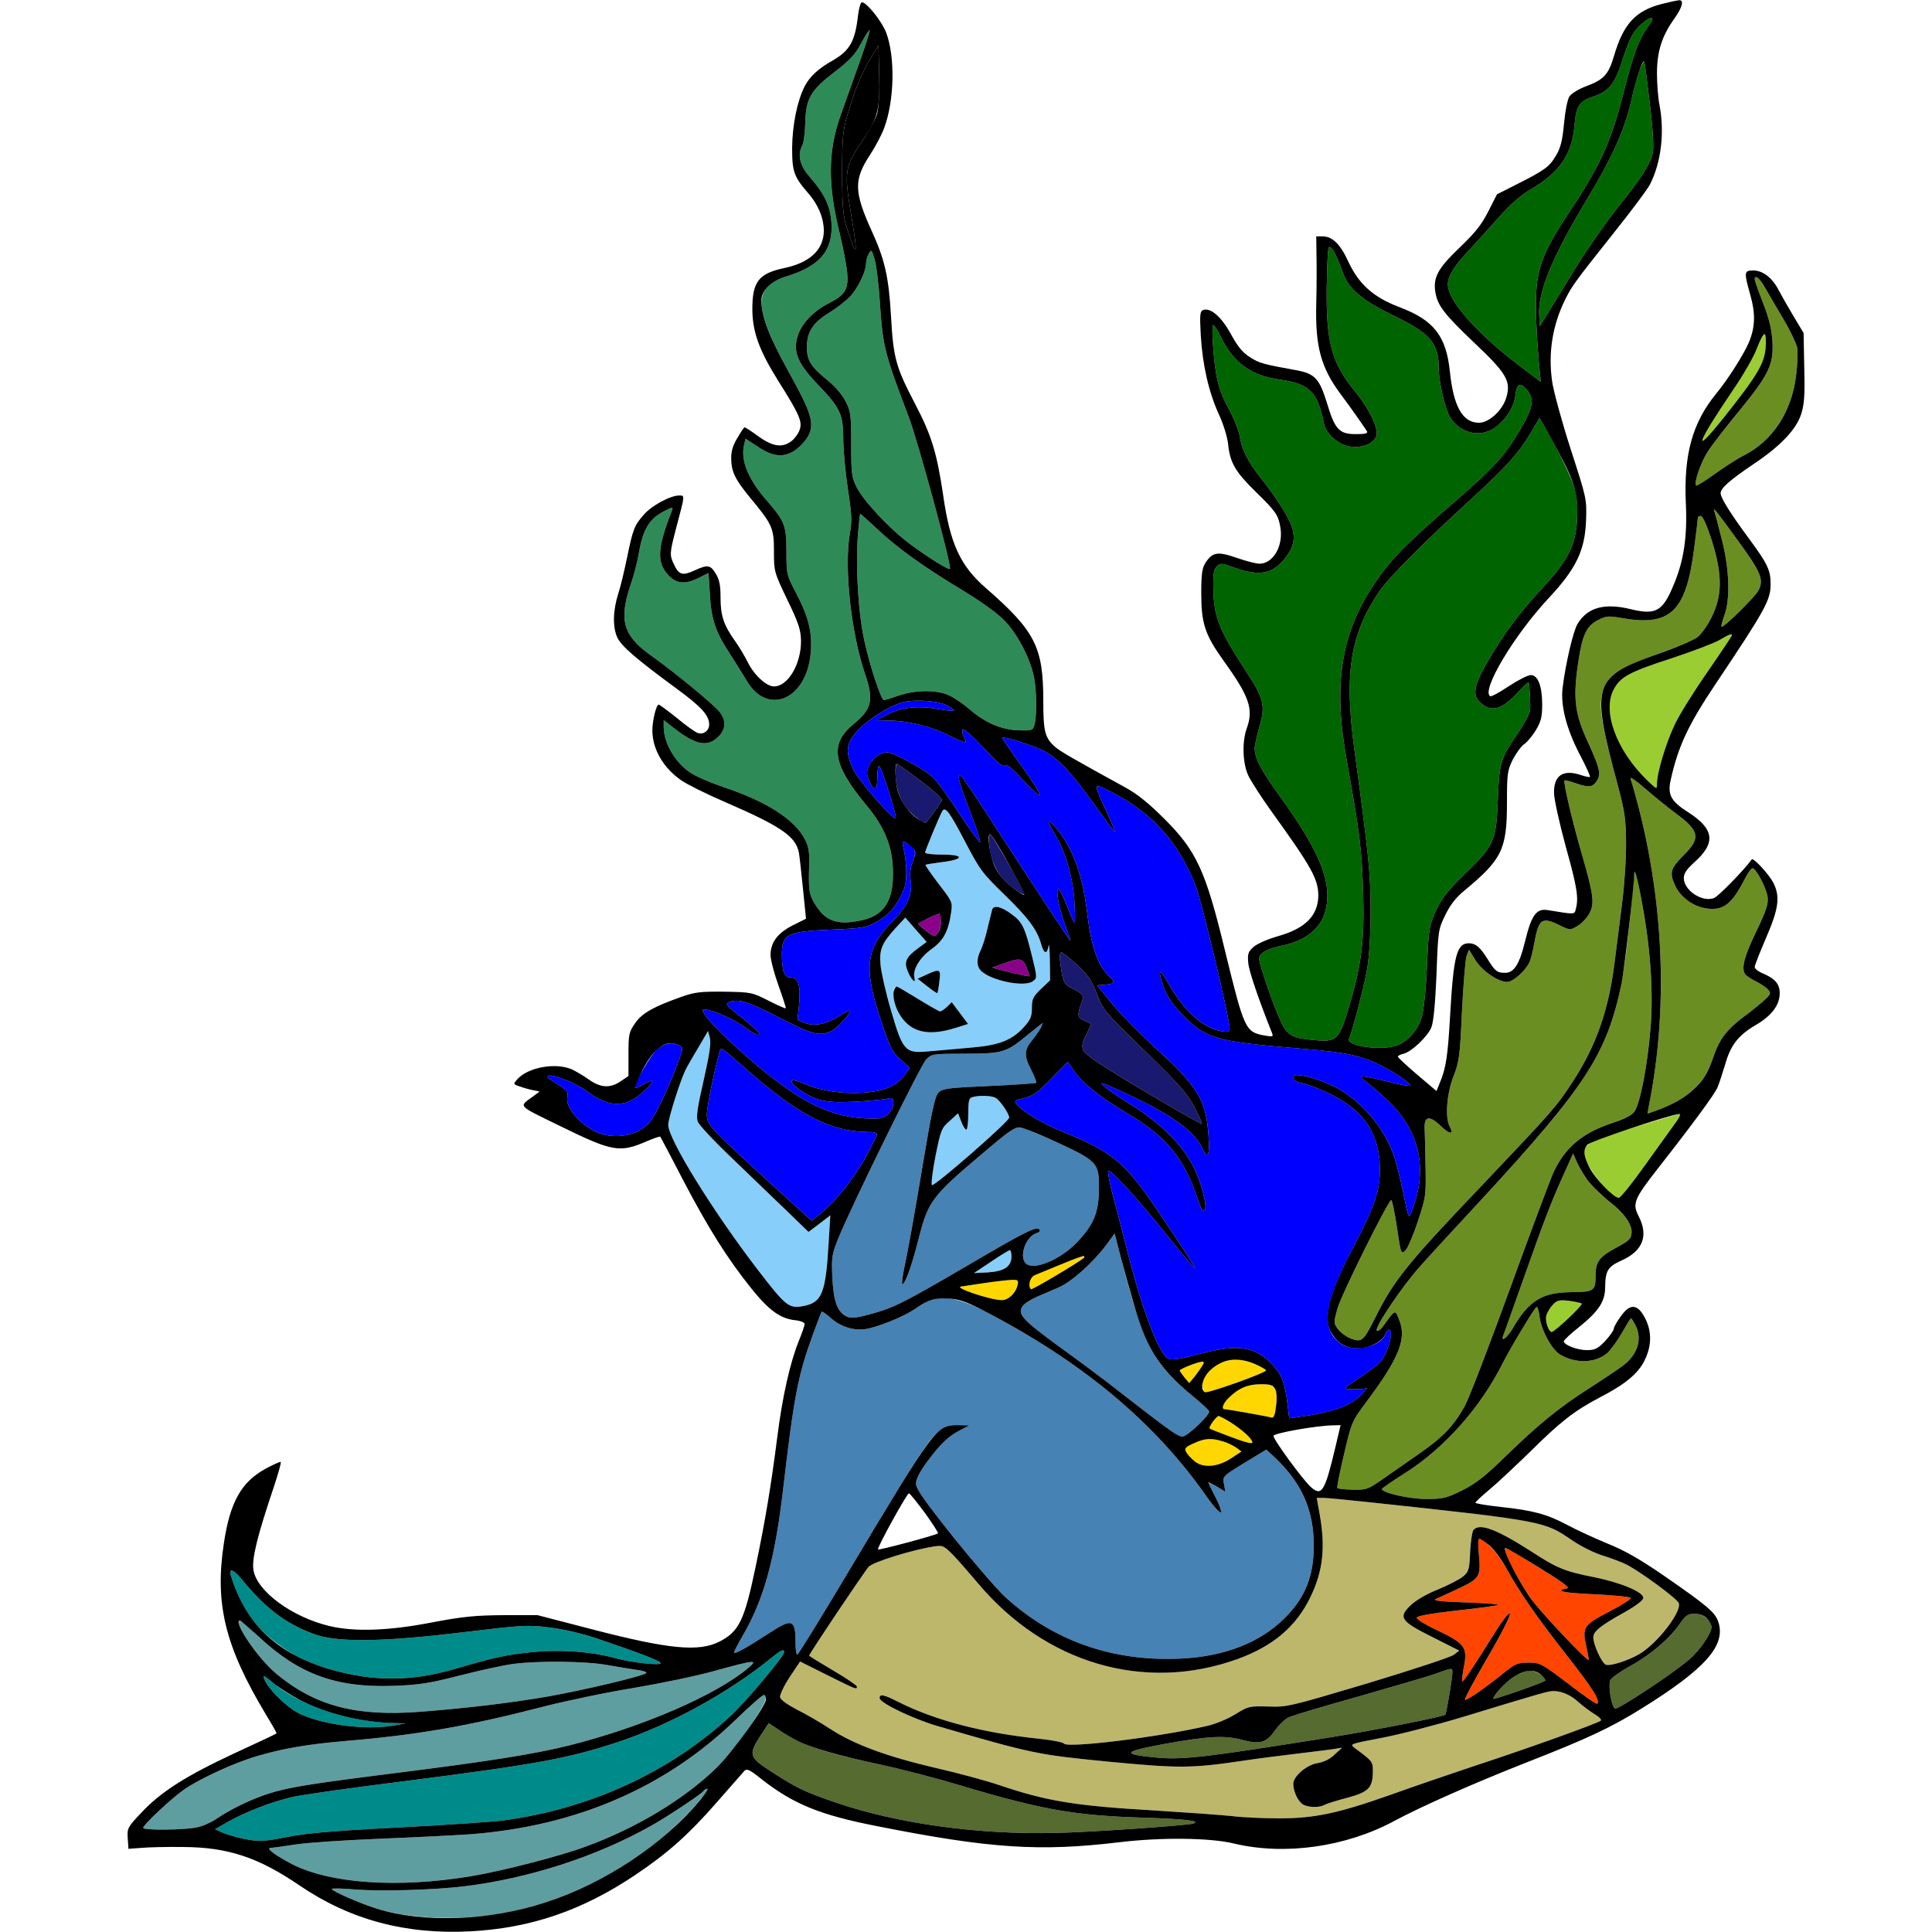 <?xml version="1.0" encoding="utf-8"?>
<!-- Generator: Adobe Illustrator 21.0.0, SVG Export Plug-In . SVG Version: 6.00 Build 0)  -->
<svg version="1.1"
	 id="svg126" inkscape:version="0.92.2 5c3e80d, 2017-08-06" sodipodi:docname="37 #22819.svg" xmlns:cc="http://creativecommons.org/ns#" xmlns:dc="http://purl.org/dc/elements/1.1/" xmlns:inkscape="http://www.inkscape.org/namespaces/inkscape" xmlns:rdf="http://www.w3.org/1999/02/22-rdf-syntax-ns#" xmlns:sodipodi="http://sodipodi.sourceforge.net/DTD/sodipodi-0.dtd" xmlns:svg="http://www.w3.org/2000/svg"
	 xmlns="http://www.w3.org/2000/svg" xmlns:xlink="http://www.w3.org/1999/xlink" x="0px" y="0px" viewBox="0 0 850 850"
	 style="enable-background:new 0 0 850 850;" xml:space="preserve">
<style type="text/css">
	.st0{fill:none;}
	.st1{fill:#006400;}
	.st2{fill:#2E8B57;}
	.st3{fill:#6B8E23;}
	.st4{fill:#9ACD32;}
	.st5{fill:#0000FF;}
	.st6{fill:#191970;}
	.st7{fill:#87CEFA;}
	.st8{fill:#8B008B;}
	.st9{fill:#4682B4;}
	.st10{fill:#FFD700;}
	.st11{fill:#BDB76B;}
	.st12{fill:#FF4500;}
	.st13{fill:#008B8B;}
	.st14{fill:#556B2F;}
	.st15{fill:#5F9EA0;}
</style>
<sodipodi:namedview  bordercolor="#666666" borderopacity="1" gridtolerance="10" guidetolerance="10" id="namedview128" inkscape:current-layer="svg126" inkscape:cx="1376.328" inkscape:cy="672.29213" inkscape:pageopacity="0" inkscape:pageshadow="2" inkscape:window-height="978" inkscape:window-maximized="1" inkscape:window-width="1920" inkscape:window-x="0" inkscape:window-y="1" inkscape:zoom="0.41647059" objecttolerance="10" pagecolor="#ffffff" showgrid="false">
	</sodipodi:namedview>
<g id="g124" transform="translate(0,0) scale(1,1)">
	<path id="path4" class="st0" d="M0,0l368.8,0.1c351.4,0,368.4,0.1,362.1,1.7c-11.4,3-16.7,8.8-20.8,22.8
		c-2.4,8.2-4.5,10.5-12.4,13.4c-3.2,1.2-6.4,3.2-7.2,4.4c-0.9,1.3-1.9,6.6-2.4,12c-0.7,7.4-1.5,10.7-3.5,14c-2.9,5-5,6.5-17.1,12.6
		l-8.9,4.5l-3.8,7.5c-3,5.9-5.7,9.3-12.7,16c-9.6,9.2-11.8,13.2-10.5,20.1c1.1,5.6,4,9.3,17,21.7c14,13.2,16.2,16.8,14.2,23.8
		c-1.5,5.7-7.6,11.4-12.1,11.4c-7.2,0-11.2-7.1-12.8-22.4c-1.6-15.8-7.1-22.8-22.3-28.5c-11.3-4.3-17.7-10-22.3-19.8
		c-3.6-7.9-7.1-11.3-11.4-11.3h-2.8l0.1,8.2c0.1,4.6,0.1,14.1-0.1,21.3c-0.5,18.9,2,28.2,10.8,40c4,5.3,10.2,14.2,11.5,16.2
		c0.5,1-0.7,1.3-4.9,1.3c-7.3,0-9.2-2-12.7-13.7c-3.3-10.7-5.3-12.9-13.4-14.4c-14.4-2.6-16.4-3.1-20.4-5.7c-3.2-2-5.4-4.6-8.4-10.1
		c-4.2-7.7-9-11.9-12.3-10.7c-1.4,0.6-1.5,2-1,11.4c0.8,12.9,3.5,24.8,8,34.6c1.9,4.1,3.6,9.6,4,12.8c0.8,8.4,3.2,12.4,12.3,21.3
		c8.8,8.6,9.8,10.1,10.7,15.5c1.4,8.1-3.1,16-9.2,16c-1.5,0-6.1-1.2-10.1-2.6c-8.3-2.9-10.6-2.5-13.7,2.3c-1.4,2.2-1.8,4.8-1.8,13.3
		c0,13.3,1.6,18.2,9.9,29.8c11.3,15.7,13.2,21.2,10.1,29.7c-2.1,5.9-1.8,15.1,0.6,20.5c1.1,2.4,5.7,9.6,10.3,16
		c17.6,24.4,20.5,29.7,20.6,36.8c0,8.9-5.6,14.7-17.8,18.1c-4.8,1.4-9.3,3.4-10.8,4.8c-2.3,2.1-2.6,3-2.2,7.1
		c0.4,3.8,4.5,15.8,10.4,30.6c0.7,1.7,0.4,1.8-3.2,1.2c-8.5-1.6-8.9-2.4-17.4-37.1c-8.6-35.6-12.6-44.2-27-58.5
		c-6.6-6.6-11.8-10.8-17-13.6c-22.4-12.3-28.7-15.9-30.8-17.8c-4.5-4-5.2-6.7-5.2-20.3c0-23.7-3.6-30.7-25.4-49.7
		c-11.1-9.7-15.6-19.4-18.6-40.4c-2.8-19-5.2-26.8-12.5-40.7c-8.3-15.9-9.5-19.9-10.5-38.5c-1-17.1-2.7-24.7-8.4-37.2
		c-7.9-17.3-8-22.7-1-33.4c2.4-3.6,5.3-9.1,6.4-12.1c4.5-12.1,4.9-31.1,0.9-41.9C388,9.4,381.3,1,379.2,1c-0.6,0-1.3,2.6-1.7,5.7
		c-1.3,11.5-3.6,15.6-11.3,20c-6.2,3.5-10,7-12.2,11.3c-3.3,6.5-5.4,17.1-5.5,27c0,10.6,0.7,12.7,7.5,20.5c2.4,2.8,4.6,6.7,5.5,9.9
		c3.4,11.5-2.5,19.6-16.3,22.5c-11.4,2.4-14.2,6-14.2,18c0,9.9,2.9,18,11.1,31.2c9.6,15.2,11,18.4,9.7,22c-0.5,1.6-2.1,3.8-3.5,4.9
		c-4,3.1-8.2,2.6-14.6-2c-3-2.2-5.8-4-6.1-4c-0.3,0-1.7,2.1-3.2,4.7c-2,3.3-2.8,5.9-2.7,9.3c0.1,5.6,1.8,9,8.1,16.7
		c10,12,10.7,13.6,10.7,23.7c0,9,0,9.2,5.9,21.5c5,10.3,5.9,13.2,6,18c0.1,10.2-5.7,20.1-11.9,20.1c-3.4,0-8.9-5.2-11.6-10.8
		c-1.3-2.6-3.8-6.8-5.6-9.3c-4.9-6.9-6.3-11-6.3-19c0-5.5-0.5-7.9-2.1-10.5c-2.4-3.9-3.5-4.1-9.4-1.4c-5.2,2.4-6.8,1.9-8.9-2.5
		c-2.1-4.3-2-5.1,0.8-15.9c4-15.1,4-14.6,1.4-14.6c-3.9,0-12.2,4.5-15.6,8.5c-4.1,4.6-4.8,6.5-7.3,18.7c-1.1,5.4-2.8,12.6-3.9,16
		c-2.4,7.6-2.5,14.8-0.4,19.3c1.8,3.8,8.3,9.4,25.3,21.9c11.8,8.6,15.1,12.3,15.1,16.4c0,2.7-2.5,4.5-4.9,3.7
		c-1.2-0.3-5.3-3.3-9.3-6.6c-4-3.2-7.6-5.9-8-5.9c-1.1,0-2.8,7.1-2.8,11.5c0.1,8.2,4.8,16.3,12.7,21.8c2.4,1.7,11.2,6.1,19.6,9.7
		c24.4,10.6,30.9,15,32.2,22.3c0.3,1.8,1.1,9,1.8,16l1.3,12.9l-5.8,2.9c-6.7,3.4-9.8,7.5-9.8,13.1c0,2,1.6,8.1,3.5,13.4
		s3.4,9.9,3.2,10c-0.2,0.2-3.6-1.3-7.7-3.4c-7.1-3.6-7.5-3.7-19.4-3.9c-10.5-0.1-13,0.2-18.9,2.3c-12.4,4.4-17.3,7.2-20.3,11.6
		c-2.7,3.9-2.9,4.8-2.9,13.7v9.5l-3.4,2.3c-4.7,3.2-8.9,2.9-14.1-0.8c-2.4-1.7-5.8-3.7-7.6-4.5c-7.2-3-19.1-0.8-23.8,4.4
		c-1.8,2.1-1.8,2.2,0.5,3c1.3,0.5,3.9,1.3,5.8,1.7c3.8,0.8,4.1,0.3-2.8,5.4l-2.4,1.8l17.7,8.7c23.3,11.4,26.2,11.9,38.4,6.6
		c2.9-1.2,5.4-2.1,5.7-1.9c0.2,0.3,4.9,9.1,10.3,19.6c10.9,20.8,19.3,34.1,29.7,47.1c7.8,9.7,12.7,13.2,19,14c2.5,0.2,4.5,1,4.5,1.7
		c0,0.6-1.1,3.9-2.5,7.3c-3.9,9.7-7.2,24.2-9.5,42.2c-2.8,21.9-5.3,37-9.6,57.5c-4.9,23.5-7.3,28.3-15.8,32.7
		c-9.2,4.7-22.4,3.4-56.6-5.5l-23.5-6.1h-15c-12.5,0.1-17.7,0.6-31.5,3.2c-18.9,3.7-34.1,4.2-45,1.6c-16.5-3.9-32.1-15.4-33.5-24.7
		c-0.8-4.9,1.8-15.3,9-36.6c1.9-5.8,3.3-10.6,3-10.9c-0.2-0.2-3.2,1.1-6.7,3c-10.7,5.9-15.6,14.7-18.3,32.7
		c-4.1,26.7,0.5,45.4,18.3,75.1c2.8,4.6,5,8.5,4.9,8.6c-0.1,0.2-8.4,4.1-18.4,8.7c-21.3,9.9-32.7,17.1-41.2,26.3
		c-6,6.3-6.2,6.8-5.9,11.2l0.3,4.6L62,813c3-0.3,11.4-0.5,18.5-0.4c19.7,0.1,33.1,4.5,51.4,17c15.9,10.8,31.8,16.8,50.6,19.3
		c4.5,0.5-26.8,0.9-87.7,1L0,850V425V0z"/>
	<path id="path6" class="st0" d="M795,0h55v425v425l-319.2-0.1c-175.6-0.1-317.9-0.4-316.3-0.6c38.7-4.7,72-23.3,100.9-56.4
		c6-6.8,11.4-13,12.1-13.8c1.1-1.1,2.4-0.5,7.6,3.7c14.1,11,25.7,15.7,50.6,20.6c49.9,9.9,71.7,11.3,106.8,7.1
		c18.2-2.2,40.1-2,50.5,0.6c22.3,5.3,49.2,1.5,70.5-10c11.9-6.4,35-16.6,57.6-25.5c27.4-10.7,37.8-15.6,51.4-24.1
		c27.8-17.3,36.9-27.6,33.5-37.9c-1.4-4.2-4.5-6.9-24-20.4c-10.6-7.3-17.3-11.1-25-14.2c-5.8-2.4-13.6-6-17.5-8.1
		c-8.8-4.7-15-6.4-29.2-7.9c-6.2-0.7-11.3-1.5-11.2-1.9c0-0.3,3-3.1,6.6-6.1c3.6-3,11.5-10.5,17.7-16.5c13-12.9,19.1-17.7,30.1-23.5
		c11.6-6,17.1-10.6,20-16.4c3.2-6.4,3.3-12.7,0.3-18.6c-3.3-6.4-6.6-6.7-10.7-0.9c-1.7,2.3-3.1,4.8-3.1,5.5s-1.7,3.1-3.8,5.4
		c-3.3,3.4-4.5,4-8.1,4c-4.2,0-10.1-2.3-10.1-3.9c0-0.5,3.1-3.4,6.9-6.4c8.5-6.9,11.3-11.1,11.3-17.5c0.1-7.2,1.2-8.9,7.1-11.6
		c9.5-4.2,12.1-10.9,7.6-19.6c-2.8-5.4-2-7.5,8.4-20.8c15.6-19.9,24.9-32.6,26.3-35.7c0.7-1.6,2.2-6.3,3.4-10.2
		c2.4-8.6,5.9-13,13.9-17.6c6.7-4,10.1-8.6,10.1-13.8c0-4.1-2.2-6.5-8-8.9c-1.6-0.7-3-1.8-3-2.6c0-0.7,2.3-6.5,5-12.8
		c5.6-12.9,6.3-18.2,3.1-24.4c-1.9-3.6-8.7-11-9.4-10.1c-3.2,4.5-14.8,16.4-16.6,17c-5.2,2-13.3-3.4-13.3-8.8c0-2,1.2-3.8,4.5-6.8
		c9.7-8.6,9-14.7-2.5-22.1c-7.6-4.8-9.2-7.7-7.8-14.1c3.3-14.9,7.7-24.4,20-42.7c21.7-32.4,24-36.6,24-43.6c0-6.1-1.3-8.9-9.5-20
		S757,219,757,217c0-2.2,3.8-5.6,14.6-12.9c11.8-7.9,18.6-15.1,20.8-21.8c1.4-4.3,1.7-8.1,1.4-20.5l-0.3-15.3L789,139
		c-2.5-4.2-5.4-9.3-6.5-11.4c-2.7-5.3-6.9-8.6-11.1-8.6c-4.1,0-4.2,0.6-1.3,10.9c2.3,8.1,2.1,14-0.6,20.6
		c-2.3,5.4-9.2,16.3-14.3,22.5c-10.6,12.9-14.5,26.9-13.5,48.5c0.7,14.7-0.9,25.3-5.4,35.9c-4.8,11.6-7.8,13.3-18.9,10.6
		c-11.4-2.8-18.9-0.8-23.3,6.4c-1.9,3-5.3,17.5-6.6,28.1c-1,7.7,1.6,18,7.4,29.2c2.8,5.3,4.9,9.9,4.6,10.1c-0.2,0.2-1.8-0.1-3.6-0.7
		c-8.1-2.8-12.3-0.1-12.2,7.7c0,2.6,2.3,13.1,5.1,23.4c5.1,18.2,5.8,22.8,4.5,27.7c-0.6,2.5-0.2,2.5-12.4,0.5
		c-4.9-0.8-7.1,2.1-9.9,13.6c-2.5,10.3-4.9,14-8.8,14c-3.6,0-4.4-0.7-7.7-6c-3.3-5.3-5.2-6.9-8.1-7c-5.5-0.1-6.9,5.3-8.4,31.6
		c-1,17.8-1.8,23.3-4.5,29.7L632,480l-8.5-7.2c-4.7-4-8.5-7.6-8.5-7.9c0-0.4,1.1-1,2.5-1.3c3.6-0.9,10.5-7.5,12.2-11.5
		c1-2.4,1.7-9.9,2.3-23.3c0.7-19.6,0.8-19.9,3.9-26.3c2.2-4.5,4.8-7.8,8.4-10.7c16.5-13.7,18.7-18.1,18.7-38.6
		c0-12.9,0.2-14.2,2.6-19.1c1.5-2.8,3.7-5.9,5.1-6.8c1.3-0.9,3.6-3.7,5.1-6.2c2.2-3.7,2.7-5.8,2.7-11.1c0-8.2-1.9-13-5-13
		c-1.3,0-5.6,2.2-9.7,4.9c-4,2.7-7.7,4.7-8.2,4.4c-4-2.5,10.5-26.8,25.7-43.1c12.1-12.9,16-21,16.5-34.2c0.3-9.5,0.3-9.6-6.8-31.5
		c-3.9-12.1-7.5-25.4-8.1-29.5c-1.9-13,0.2-25.4,6.1-37c2.8-5.4,3.8-6.9,21.2-28.8c7.6-9.5,14.6-18.9,15.7-21c5-9.8,6.5-23,4.2-35.1
		c-0.6-2.9-1.1-9.1-1.1-13.7c0-9.7,2.1-16.4,7.5-24c1.9-2.7,3.5-5.7,3.5-6.6C740,0.1,743.2,0,795,0z"/>
	<path id="path8" class="st1" d="M727,8.6c0,0.3-1.1,2-2.3,3.7c-3.7,4.9-6.2,12-10.2,27.7c-5.5,21.9-10.4,32.8-23.8,52.9
		c-10.5,15.7-13.8,23.3-14.7,33.9c-0.6,7.7,0,22.2,1.4,36.5l0.5,4.7l-10.2-7.7c-18.4-14.1-30.7-28.1-30.7-35.2
		c0-3.6,2.8-8.2,9.4-15.1c3.3-3.6,9.4-10.3,13.4-14.8c4.9-5.5,9.5-9.5,14-12.1c12.4-7.3,17.8-15.2,18.9-27.8c0.7-8.6,2-10.7,8-12.7
		c7.4-2.5,9.7-5.5,13.4-17c2.6-8,4-10.9,6.9-13.9C724.4,8.4,727,7,727,8.6z"/>
	<path id="path10" class="st2" d="M382.6,13.3c0.3,0.2-1.9,6.9-4.7,14.8s-6.5,18.1-8.1,22.7c-5.6,15.9-5.7,30.5-0.3,52.2
		c1.4,5.8,2.8,13.2,3.2,16.6c0.7,7.6-0.7,10.1-8.2,13.9c-6.6,3.3-12,9-13.6,14.4c-2.1,7,0.1,12.2,9.3,21.7
		c9.5,9.9,10.8,12.8,10.8,23.7c0,4.6,0.9,14.3,2,21.6c1.7,11.2,1.9,14.2,0.9,19.8c-2.6,14.9,0.5,43.7,6.7,61.9
		c3.9,11.4,3,15.3-5,21.9c-10.8,8.8-9.4,17.8,5.6,35.8c7.7,9.3,11.1,17.3,11.6,27.4c0.7,14-3.4,21-13.8,23.2
		c-10.7,2.3-16,0.4-20.6-7.4c-2.6-4.5-2.7-5.8-2.4-17.5c0.2-5-0.3-7.6-1.8-10.6c-4.5-8.9-17.1-16.9-36.4-23.3
		c-5.3-1.8-11.6-4.5-14.1-6.2c-6.7-4.4-11.7-13.1-11.7-20.1v-3l3.8,3c9.7,7.7,15,9,19.6,4.9c4-3.4,4.3-7.7,1.1-11.6
		c-3.2-3.8-20.1-17.6-29.8-24.5c-12.5-8.8-14.5-15.6-9.4-30.9c1.5-4.3,3.2-10.8,3.8-14.5c1.8-10.5,4.6-15,11.3-18.4
		c3.7-1.9,3.8-1.9,3.2-0.1c-6.4,16.2-6.8,22.8-1.6,28.3c3.7,4,7.6,4.3,14.1,0.9l3.6-1.8l0.6,9.2c0.6,11.1,2.4,16.5,8.6,26
		c2.6,4,5.9,9.4,7.5,12c9.2,16,26.6,8.5,28.3-12.2c0.7-8.9-0.9-15.5-6.3-25.9c-4.3-8.2-4.4-8.4-4.4-18.3c0-11.6-0.7-13.5-8.5-22.5
		c-8.4-9.6-11.8-18-10.1-24.8l0.6-2.6l5.5,3.6c6.9,4.6,11.8,4.9,17,1c1.9-1.5,4.2-4.1,5.1-5.8c2.8-5.5,1.5-10-8.4-27.8
		c-15.7-28.4-16-38-1.5-42.3c15-4.5,20.9-11.5,20.1-23.8c-0.6-7.5-3-12.5-9.8-20.4c-4.2-4.8-5.2-9.4-3-13.6c0.6-1,1.2-5.7,1.3-10.2
		c0.3-10.5,2.4-14.1,13.5-22.5c6.2-4.8,8.5-7.3,11.1-12.2C380.7,15.6,382.4,13.1,382.6,13.3z"/>
	<path id="path12" d="M386.5,19.9l0.3,12.8c0.4,15.7-0.6,19.4-7.5,29.4c-7.6,11.3-8,13.3-4.9,31.9c3.3,19.4,2.7,20.8-2.1,5.3
		c-1.4-4.6-1.8-9.3-1.8-23.3c0-15.1,0.3-18.6,2.3-25.3c2.9-10.2,6.5-19,10.5-25.5L386.5,19.9z"/>
	<path id="path14" class="st1" d="M723.4,27.1c0.2,0.2,1.3,8.7,2.5,18.9c1.5,13.1,1.8,19.5,1.1,21.9c-1.4,5.1-5.1,10.7-15.1,23.2
		c-5.2,6.5-13.4,18.3-18.4,26.3c-4.9,8.1-10.6,17.2-12.5,20.4l-3.5,5.7l-0.3-4.1c-0.8-10.8,5.4-25.8,21.4-52.4
		c11-18.3,16.4-30.3,19.4-44.1c1.1-5,2.7-10.7,3.5-12.6C722.4,28.3,723.2,26.9,723.4,27.1z"/>
	<path id="path16" class="st1" d="M590.6,119.4c2.6,7.7,8.4,12.6,22.8,19.6c16,7.7,19.6,12,19.6,23.2c0,5.8,2.8,17.8,5,21.4
		c4.6,7.3,13.7,9.2,20.2,4.2c4.6-3.5,7.9-8.8,8.5-13.9c0.7-5.2,2.1-5.9,5-2.5c3.5,4.1,2.9,7.7-2.7,17.4c-7.3,12.2-11.3,16.7-31,33.7
		c-20.3,17.6-26.9,24.5-33.9,35.2c-14.2,21.5-17.6,43.9-11.6,76.8c5.8,32.3,6.6,39.2,7.2,57.5c0.7,21.6-0.7,32.6-6.2,51
		c-4.4,14.6-5.3,15.5-15.2,14.6c-9.7-0.8-11.9-2-14.7-8c-3.2-6.7-9.6-25.3-9.6-27.7c0-2.5,3.3-4.5,9.8-5.8
		c10.4-2.1,17.1-7.4,19.2-14.9c3.4-12.4-1.8-25.7-19.7-50.6c-8.4-11.6-11.2-16.8-11.3-21.4c0-1.2,1-5.5,2.1-9.5
		c2.7-9.2,2-12.3-5.9-24.4c-12-18.4-14.2-23.8-14.4-36.7c-0.1-6,0.2-8,1.5-9.4c1.6-1.6,2.1-1.5,8,0.6c11.3,4,17.1,2.7,22.8-5.2
		c4.5-6,4.1-11.3-1.5-20.3c-2.4-4-6.7-10-9.5-13.5c-5.9-7.3-8.8-12.9-9.7-19c-0.4-2.4-2.6-7.9-5-12.3c-4.5-8.4-5.8-13.9-6.8-28.8
		c-0.3-4.2-0.2-7.7,0.2-7.7c0.4,0,2,2.4,3.4,5.4c5.6,11.3,13.2,16.8,25.8,18.6c13.2,1.9,16.6,5.2,19.5,19.4c0.9,4.4,6.3,9.2,11.1,10
		c5.5,1,11.1-1.3,12-4.8c0.8-3.4-3.1-11.6-9.3-19.2c-10.4-12.8-12.8-21.4-12.6-45.1c0.1-9.5,0.5-17.8,0.9-18.4
		C585.4,107.5,588.1,112.2,590.6,119.4z"/>
	<path id="path18" class="st2" d="M384.8,114c0.7,2.5,1.8,11,2.3,18.9c1.3,19.5,1.9,22.2,12.8,50.8c4,10.7,18.1,62.4,18.1,66.5
		c0,1.1-9.2-4.6-17.7-10.9c-9.1-6.8-20.4-18.9-23.5-25.1c-2.1-4.2-2.3-6.1-2.3-18.7c0-12.7-0.2-14.5-2.4-18.8
		c-1.4-2.9-4.5-6.5-8-9.4c-7.4-6-9.1-8.7-9.1-14.7c0-6.5,2.7-10.7,9.8-15c3.1-1.9,7.1-5,8.9-6.8c3.6-3.7,7.2-11.1,7.3-14.6
		c0-1.3,0.5-3.3,1.2-4.5C383.3,109.6,383.5,109.8,384.8,114z"/>
	<path id="path20" class="st3" d="M776.6,126.7c1.5,2.7,5.2,8.8,8.1,13.8c2.9,4.9,5.6,10.6,6,12.5c0.3,1.9,0.1,7.4-0.5,12.3
		c-2,16-10.3,28.7-23.2,35.2c-2.5,1.2-8,4.8-12.4,7.9c-4.3,3.1-8.1,5.5-8.4,5.2c-1-1.1,2-10.1,5.2-15c1.8-2.8,7.9-10.7,13.6-17.6
		c13.2-16.1,15.4-20.6,14.8-30.9c-0.4-5.6-1.5-10.1-4.2-17c-2-5.1-3.6-9.7-3.6-10.2C772,120.6,774.2,122.4,776.6,126.7z"/>
	<path id="path22" class="st4" d="M776.3,147c0.5,0,0.8,2.4,0.5,5.9c-0.5,7-3.8,12.5-18.4,30.8c-14.1,17.7-12.1,11.7,4.2-12.3
		c4.5-6.6,9.2-14.8,10.4-18.2C774.3,149.8,775.7,147,776.3,147z"/>
	<path id="path24" class="st1" d="M677.3,183.9l1.7,2.8c4.7,7.8,11,20.5,13,26c1.8,5,2.1,7.8,1.9,15c-0.5,12.1-3.9,18.8-16,31.8
		c-10.1,10.9-16.6,19.8-24,32.6c-5.5,9.7-6.1,13.7-2.7,16.9c4.9,4.6,9.5,3.3,16.7-4.5c2.4-2.6,4.4-4.5,4.6-4.3
		c0.4,0.4,0.9,8.7,0.7,12c-0.1,1.5-2.2,5.6-4.6,9.2c-8.5,12.4-8.9,13.4-9.6,30.1c-0.7,18.6-1.6,20.5-14.6,33.1
		c-7.4,7.2-10.1,10.6-12.6,16c-3,6.5-3.2,7.5-4,24.3c-0.4,9.9-1.4,19.8-2.3,22.6c-1.5,5.4-6.1,10.7-10.8,12.4
		c-6.6,2.5-22.4,0.4-21.2-2.8c1.8-4.7,6.8-23.7,8-31c0.9-5.1,1.5-14.9,1.5-25.2c0-16.7-0.7-23.7-7.1-70.9
		c-4.6-33.9-1.9-50.9,11-69.9c4.2-6.1,19.9-21.9,41.3-41.4c14.6-13.5,19.9-19.3,25-27.9L677.3,183.9z"/>
	<path id="path26" class="st3" d="M764.8,238.1c9.9,13.6,11.3,16.9,8.9,21.6c-1.6,3-15.6,16.8-16.3,16c-0.2-0.2,0.3-2.4,1.2-4.8
		c2.7-7.1,2.3-20.3-1-33.3c-1.5-6-3-11.6-3.3-12.5C753.4,222.6,754.9,224.5,764.8,238.1z"/>
	<path id="path28" class="st2" d="M378.5,226c0.1,0,3.4,3,7.3,6.6c8.7,8.3,21,17.1,37.7,27.1c7.6,4.6,15.2,10,18.2,13.1
		c5.8,5.8,11.4,16.5,13.2,25c1.2,5.8,1.3,17.3,0.2,21.2c-0.7,2.3-1.1,2.5-6.9,2.3c-7.6-0.2-14.7-3.3-21.7-9.3
		c-2.7-2.4-6.8-5.1-9-6.1c-5.4-2.5-14.7-2.4-22,0.1c-3.2,1.1-6.1,2-6.6,2c-1.2,0-5.8-13.7-8.5-25.5c-2.8-12.5-4.1-33.4-2.9-47.8
		C377.9,229.9,378.3,226,378.5,226z"/>
	<path id="path30" class="st3" d="M748.3,227c0.8,0,2.7,4.2,4.8,10.7c4.7,15,4.7,24.2,0,33.7c-1.8,3.7-4.6,7.7-6.4,9
		s-9.6,4.7-17.5,7.4c-14.9,5.3-20.2,8.3-22.8,13.3c-3.6,7.1-2.8,14.2,5.1,43.4c3.3,12.3,3.8,15.5,3.9,26c0.1,6.6-0.7,18.5-1.7,26.5
		s-2.5,19.7-3.3,26c-2.6,21.3-8.1,37.1-18.6,53.1c-7,10.8-9.1,13.1-39.3,44.9c-33.7,35.3-39.2,42.2-47.6,59c-5,10-5.8,10.7-10.6,8.9
		c-2-0.8-4.5-2.6-5.6-4.1c-2-2.7-2-2.9-0.3-9c1.7-6.2,22.4-47.8,23.7-47.8c0.4,0,1.5,5.4,2.5,12c1.7,11.5,1.8,11.9,3.6,10.3
		c1-0.9,3.5-6.6,5.5-12.7c3.6-10.7,3.7-11.6,3.5-23.6c-0.1-6.9-0.3-14.5-0.4-17c-0.4-6,2-6.5,7.1-1.6c3.9,3.8,5.9,3.9,3.9,0.2
		c-2.1-3.8-1.3-14.5,1.7-22.1c2.5-6.5,2.8-8.7,3.7-28.5c0.6-11.8,1.5-22.8,2-24.3l1.1-2.9l2.8,4.6c3,4.8,10,9.6,14,9.6
		c2.5,0,7.7-4.5,9.7-8.5c0.6-1.1,1.6-5,2.2-8.5c2-10.9,3.3-11.8,11.4-7.8c4.4,2.1,4.4,2.1,7.6,0.2c1.8-1,4.1-3.5,5.2-5.4
		c2.4-4.5,2-7.8-3.1-25.7c-4.3-14.6-8.4-32.3-7.8-32.9c0.2-0.3,2.3,0.3,4.7,1.1c5.9,2.1,7.7,1.9,9.5-0.9c2-3.1,1.4-5.6-4.3-18
		c-5.4-11.9-6.2-18.7-3.8-34.5c1.8-12,3.7-15.9,8.9-18.4c3.3-1.7,4.5-1.8,10.1-0.8c21.6,3.8,28.4-2.7,32-30.9
		c0.9-6.9,1.6-12.9,1.6-13.3C747,227.3,747.6,227,748.3,227z"/>
	<path id="path32" class="st4" d="M762,279.5c0,0.2-4.7,7.3-10.5,15.7c-5.8,8.3-12.4,18.8-14.5,23.2c-3.9,8-8,21.4-8,26.5
		c0,2.5-0.1,2.4-4.1-1.4c-13.8-13.3-20.2-30.8-14.8-40.4c3-5.4,6.7-7.4,25.4-13.5c9.4-3.1,18.8-6.7,21-8
		C760.5,279.2,762,278.6,762,279.5z"/>
	<path id="path34" class="st5" d="M416.8,310.4c1.9,1,3.2,2,2.9,2.2c-0.3,0.3-3.5,0-7.2-0.7c-8.8-1.5-16-0.7-22.1,2.5l-4.9,2.5
		l5.5,0.1c8.5,0.1,18.8,2.6,26.4,6.5c3.8,1.9,7.1,3.3,7.4,3.1c0.2-0.2-0.1-1.4-0.8-2.5c-0.6-1.2-0.8-2.6-0.4-3.2
		c0.3-0.6,4.3,2.9,9.2,8.1c6.2,6.6,8.7,8.8,9.3,7.8c0.6-0.9,2.7,0.7,7.8,6.2c3.8,4.1,7.2,7.2,7.6,6.8c0.4-0.4-3.2-6-7.9-12.6
		c-4.7-6.5-8.6-12.2-8.6-12.5c0-1.1,14.6,3.5,18.9,6c6.4,3.7,11.5,9.2,21.4,23c4.9,6.8,9,12.3,9.2,12.3s-1.3-3.8-3.4-8.3
		c-6.3-13.8-6.4-13.4,1.6-9.4c18,9.1,29.7,22,37.3,41.2c2.7,6.9,15,58.5,15,63.1c0,1.3-0.7,1.6-3.6,1.1c-8.2-1.4-16.6-9-23.7-21.6
		c-3.8-6.7-4.5-5.4-1.6,2.5c1.7,4.4,3.9,7.5,8.8,12.5c10,10,14.3,11.2,53.1,14.4c18.2,1.5,25.1,3,33.5,7.2c6.9,3.5,14.1,8.6,12.8,9
		c-0.6,0.2-5.5-0.7-10.9-2.1c-5.4-1.4-10.1-2.3-10.4-2c-0.3,0.3,0.9,1.5,2.5,2.7c1.7,1.2,5.8,4.8,9.3,8.1
		c14.1,13.4,17.6,30.5,10.1,49.1c-1.1,2.8-1.3,2.4-3.5-8.6c-1.3-6.4-3.3-14.2-4.4-17.2c-4.5-12.1-14-23.1-24.9-29.1
		c-5.2-2.8-13.8-5.6-17.3-5.6c-2.9,0-2,2.7,1,3.3c5.6,1.1,14.3,5,20.2,8.9c10.2,6.8,15.1,16.3,15.1,29.4c0,9.3-2.4,16.4-11.2,33.2
		c-13.7,26-15.1,37.4-5.5,43.7c5.5,3.6,17.4,0.8,19.1-4.5c0.4-1.1,1.1-2,1.6-2c2.3,0-0.4,10.4-3.8,14.2c-1,1.2-5.1,4.3-9.2,7
		c-6.7,4.4-7.1,4.8-4.5,5c1.6,0,4,0,5.4-0.1l2.5-0.3l-2.4,2.6c-4.8,5.2-12.4,7.9-27.7,10l-4.2,0.6l-0.7-5.8
		c-1.1-9.4-2.4-13.1-6.2-17.3c-7.8-8.7-15.6-9.8-33.3-5c-7,1.9-11.3,2.5-12.7,2c-4.3-1.6-12.1-22.2-18.8-49.4
		c-1.5-6.1-4.1-15.9-5.7-21.9c-1.6-6-2.6-11.2-2.2-11.5c0.9-0.9,13.4,12.7,26.7,29.4c6.6,8.2,11.7,14.2,11.4,13.2
		c-0.4-0.9-6.5-10.4-13.7-21.1c-17-25.4-21.4-29.2-44.5-38.7c-8.6-3.5-16.9-8.4-19.8-11.6c-1.7-2-1.7-2.1,3-3.2
		c3.9-1,6.1-2.6,11.9-8.6l7.2-7.4l2.8,4.1c3.8,5.4,11.7,11.8,23.3,18.6c15.7,9.2,23.8,18.3,29.2,32.7c1.2,3.3,2.6,7.1,3.1,8.4
		c0.5,1.5,1.2,2.1,1.8,1.5c1.4-1.4-1.6-12.8-5.1-19.4c-5.5-10.4-15.1-19.6-29.4-28.3c-3.3-2-7.6-5-9.5-6.6c-3-2.6-1.5-2.1,10.5,3.5
		c19.9,9.4,29.2,16.2,32.7,24c2.2,4.7,3.1,2.6,2.5-5.9c-1-15.6-4.7-21.6-23.1-38.4c-7.1-6.5-15.8-15.4-19.4-19.8l-6.5-8l3.7-0.3
		c4.2-0.4,4.4-1.1,1.2-4.1c-4.6-4.3-7.6-13.2-9.2-26.9c-2.1-17.4-6.3-29-14-38.2c-3.8-4.4-4-3.1-0.5,2.6c4.8,7.7,8.2,19.5,8.8,30.1
		c0.3,5.1,0.4,9.3,0.1,9.3c-0.3,0-1.8-3.4-3.4-7.5c-1.6-4.1-3.3-7.5-3.7-7.5c-1.4,0,0.2,8.7,2.9,15.9c1.3,3.5,2.4,6.6,2.4,7
		c0,0.6-13.7-20.2-35.4-53.7c-6.5-10-12.2-18.4-12.6-18.7c-2.2-1.3-1.4,2,3.5,14.7c2.9,7.5,5,13.9,4.7,14.3
		c-0.3,0.3-4.3-5.2-8.9-12.2c-4.6-7-9.8-14.3-11.6-16.1c-3-3.2-17.6-11.2-20.4-11.2s-6.3,2.5-7.8,5.6c-1.4,3-1.4,3.7-0.1,6.9
		c2.1,5,3.6,4.4,3.6-1.5c0-2.8,0.3-5,0.8-5c1,0.1,8.2,23,7.2,23c-1.8,0-16-16.3-18.4-21.2c-3.8-7.6-3.5-11.5,1.3-16.9
		c4-4.6,12.4-10.1,18.8-12.5C400.7,307.5,412.4,308.1,416.8,310.4z"/>
	<path id="path36" class="st6" d="M394.5,336c0.3,0,5.1,3.4,10.6,7.6c6.6,5,9.7,7.9,9.2,8.7c-3.1,4.9-6.7,9.7-7.2,9.7
		c-1.5,0-6.4-4-8.6-7c-3-4.1-4.5-9-4.5-14.8C394,337.9,394.2,336,394.5,336z"/>
	<path id="path38" class="st3" d="M724.1,347.2c4.1,3.5,10,8.3,13.1,10.6c10.5,7.7,11.1,10.8,3.9,18.1c-6.2,6.2-6.7,7.9-4.2,13.5
		c2.3,5.3,8.1,9.5,14,10.3c7.4,1,11.1-1.9,17-13.5c1.2-2.3,2.6-4.2,3.1-4.2c1.6,0,6.2,8.8,6.7,12.8c0.3,3-0.6,5.8-5.1,15.2
		c-5.2,10.7-6.6,16-4.8,18.6c0.4,0.6,2.5,2.1,4.8,3.2c2.2,1.1,4.7,2.8,5.4,3.7c1.3,1.6,1,2.1-2.5,5.2c-2.2,1.9-6.3,5.2-9.2,7.3
		c-6.6,5.1-9.8,9.3-12.2,16.2c-2.7,7.9-4.4,10.8-8.8,14.9c-3.9,3.8-9.6,7-16.6,9.5l-3.9,1.4l0.6-3.3c9.2-45.6,6.4-96.5-8-144.1
		C717,341.5,719.8,343.4,724.1,347.2z"/>
	<path id="path40" class="st7" d="M424.5,370.1c6.6,12.6,7.6,14,17.3,23.4c10.5,10.2,14.6,15.6,16.3,22c1.2,4.2,2.6,4.5,3.2,0.7
		c0.2-1.5,0.5,1.3,0.6,6.2l0.1,8.9l-4,3.8c-3.5,3.4-4,4.4-4,8.3c0,3.7-0.6,5.2-3.2,8.1c-5.4,6.2-11.3,8.5-24.6,9.5
		c-6.4,0.6-14.7,1.3-18.3,1.6c-9.6,0.9-10.8-0.4-15.9-18.1c-2.3-7.7-4.3-16.7-4.6-20c-0.6-6.8,0.5-9.5,7-16.6l3.9-4.2l4.7,5.4
		l4.7,5.3l-3.8,2.8c-5.3,3.9-6.3,6-4.5,10.2c1.5,3.7,3.7,5.8,2.9,2.8c-0.9-3.5,2.4-9,7.6-12.7c5.3-3.8,7.4-7.8,8.6-16.4
		c0.6-4.2,0.3-4.7-5.6-12.3c-3.3-4.4-5.9-8.1-5.7-8.3c0.1-0.2,3.4-0.7,7.2-1.2c9.9-1.2,10-3.3,0.2-3.3c-4.2,0-7.6-0.4-7.6-0.9
		c0-0.9,6.5-16.4,7.6-18.3C415.9,354.7,417.8,357.3,424.5,370.1z M436.5,400.2c-0.2,0.7-1.1,4.4-2,8.1c-0.8,3.7-2.2,8.1-3,9.7
		c-2,3.9-1.9,7.3,0.3,9.3c4.7,4.3,19.1,7.1,22.6,4.4c2-1.4,1.9-1.6-0.3-10.8c-3.2-13-4.3-15.3-9.2-18.8
		C440.5,398.8,437.2,398.1,436.5,400.2z M407.6,428.8l-3.9,1.8l4.2,3.3c2.3,1.8,4.3,3.2,4.5,3c0.2-0.2,0.6-2.5,0.9-5.2
		C414,426.3,413.6,426.1,407.6,428.8z M394.5,434c-2.6,0-1.4,8.4,1.8,13.1c4.8,7.2,12.3,8.8,23.9,5.2l5.7-1.8l-3.6-4.8l-3.6-4.8
		l-2.1,2.1c-1.2,1.1-2.6,2-3,2s-4.8-2.5-9.7-5.5C399,436.5,394.8,434,394.5,434z"/>
	<path id="path42" class="st8" d="M451.6,425.5c0.7,1.9,1.4,3.6,1.4,3.9c0,0.4-4.1-0.5-12.5-2.6l-4-1.1l5-1.8
		C448.8,421.3,449.9,421.5,451.6,425.5z"/>
	<path id="path44" class="st6" d="M435.6,367c0.8,0.1,14.1,23,15.3,26.3c0.2,0.6-0.9,0.3-2.5-0.7c-8.1-5.1-12.2-11.6-13.1-20.2
		C435,369.4,435.1,367,435.6,367z"/>
	<path id="path46" class="st5" d="M398.7,370.8c4.1,2.2,4.7,3.8,2.9,8.2c-1,2.6-1.4,5.4-1,7.8c1,6.6-1.1,11.6-7.8,18.4
		c-11.5,11.6-12.8,19.9-6.3,40.3c4.8,15.1,5.8,17.3,10.2,21.1l3.6,3.2l-2.2,3.1c-3.5,4.9-9.2,7.3-18.8,7.9c-9.1,0.5-18.2-0.9-25.6-4
		c-2.6-1.2-5-1.8-5.3-1.5c-1.3,1.3,6.4,6.9,11.6,8.4c4.2,1.2,7.9,1.4,16.5,1c6-0.4,12.2-0.9,13.8-1.3c2.4-0.6,2.7-0.4,2.7,2
		c0,3.4-3.2,6.6-6.7,6.7c-16,0.5-28.2-4-45.1-16.8c-15.2-11.6-33.5-29.3-31.9-31c1.2-1.1,12.1,3.2,17.3,6.9c6.3,4.3,6.7,4.6,7.4,3.6
		c0.3-0.3-3.1-3.4-7.4-6.9c-7.6-5.9-7.8-6.3-5.5-7.1c3.9-1.5,8.5,0,22.5,7.3c14,7.2,17.3,8,22.4,5.4c2.6-1.4,8-7.3,8-8.8
		c0-0.3-2.2,0.7-4.8,2.4c-5.8,3.6-11.1,4.6-15.2,2.9l-3.1-1.3l0.7-7.2c0.7-8.2-0.4-11.5-4-11.5c-2.6,0-3.6-2.9-3.6-10.2
		c0-8.8,2.4-10,21.5-10.8c14-0.6,15.5-0.8,20.3-3.5c5.3-2.9,8.9-7.2,11.8-14c1.6-3.9,1.5-11.3-0.2-18.9
		C396.8,370,396.9,369.9,398.7,370.8z"/>
	<path id="path48" class="st3" d="M722.5,397.7c3.7,19.7,5,39.7,3.6,55.3c-1.3,16.1-4.6,32.7-7,36c-1.2,1.7-4.3,3.3-9.8,5.1
		c-13,4.3-20.6,10.6-25.7,21.4c-1.3,2.7-9.9,25.7-19.1,51c-9.2,25.3-18.2,48.7-20,52c-4.9,8.8-9.6,13.7-19.6,20.7
		c-5,3.5-12.2,8.5-16.2,11.3c-6.9,4.8-7.4,5-13.5,4.9c-3.5-0.1-6.5-0.4-6.8-0.7c-0.3-0.3,1-6.9,2.9-14.8c3.2-13.8,3.6-14.7,8.8-21.7
		c15.5-20.6,19-29.2,15.4-37.7c-1.8-4.5-1.5-4.6-7.1,3.1c-1.1,1.5-2.3,2.3-2.7,1.8c-0.9-1.5,11.1-19.3,18.6-27.7
		c3.5-4,16-17.6,27.7-30.2c53.5-58,59.6-69.4,65-122.1c1.1-10.9,2-20.2,2-20.8C719,381.2,720.5,386.6,722.5,397.7z"/>
	<path id="path50" class="st8" d="M413.3,402c1.3,0,0.8,6.5-0.7,8.5c-1.3,1.8-1.5,1.8-5-0.8c-2-1.6-3.6-3-3.6-3.3
		c0-0.3,1.9-1.4,4.3-2.4C410.6,402.9,412.8,402,413.3,402z"/>
	<path id="path52" class="st6" d="M466.9,419c0.5,0,3.7,2.5,7,5.5c4.9,4.6,6.4,6.9,8.7,12.8c2.6,6.9,3.4,7.9,21,25
		c15.2,14.8,18.8,18.9,21.9,24.8c2,3.9,3.5,7.2,3.3,7.4c-0.2,0.2-11.7-6.4-25.6-14.6c-17.5-10.4-25.6-15.8-26.4-17.5
		c-1-2-0.8-3.3,1-7c1.2-2.4,2.2-4.6,2.2-4.8c0-0.2-1.3-0.9-3-1.6c-3.1-1.3-3.2-2.4-0.9-8.7c0.9-2.4,0.3-3.1-4.8-5.7
		c-3.3-1.7-3.7-2.6-4.8-10.9C466.1,420.8,466.3,419,466.9,419z"/>
	<path id="path54" class="st9" d="M458.8,450.1c0.6-0.2-2.3,4.6-4.4,7.2c-3.8,4.5-4,7.1-0.8,13.2c1.5,3,2.5,5.7,2.3,5.9
		c-0.2,0.2-9.5,0.9-20.7,1.4c-18.1,0.8-20.6,1.1-22.3,2.9c-1.6,1.6-3,8.2-7.4,34.6c-3,18-6.3,36.5-7.4,41.2c-1,4.7-1.5,8.5-1.1,8.5
		c1.2,0,4-7.6,7.1-19.7c4.2-16.7,5.8-18.9,27.8-37.5c11.5-9.8,14.3-11.8,16.6-11.8c1.2,0,7.1,2.3,13.1,5
		c21.8,10,21.9,10.2,21.9,22.3c-0.1,10.1-2.3,15.5-9.5,23.1c-7.3,7.7-18.9,12.6-22.5,9.6c-3.4-2.8-0.3-12,4.6-13.5
		c1.3-0.4,1.7-1.1,1.2-1.6c-1.4-1.4-5.8,0.7-31,15.5c-28.9,16.9-32.9,18.9-43.1,21.7c-6.5,1.8-8.7,2-10.7,1.1
		c-4.1-1.9-5.8-6.7-6.3-17.3c-0.4-8.8-0.2-10.1,2.6-17c5.8-14.3,36.3-76.4,38.7-78.8s2.9-2.5,17.2-2.5c16.9-0.1,18-0.5,27.8-8.6
		C455.8,452.3,458.6,450.1,458.8,450.1z"/>
	<path id="path56" class="st7" d="M311.5,453.6l0.8,3c0.6,2.1-0.1,7.1-2.7,18.6c-2.8,12.2-3.4,16.3-2.6,18.3
		c0.6,1.5,7.2,8.6,14.8,15.8c7.5,7.2,18.2,17.6,23.8,22.9l10.1,9.8l4.8-3.6l4.8-3.7l-0.7,11.5c-1.3,22.8-2.9,26.8-11.1,28.4
		c-6.4,1.2-7.7,0.2-20-15.8C313.7,533,294,501.2,294,494.9c0-2.9,5.3-19.5,7.6-24.2c0.9-1.8,3.5-6.3,5.8-10.1L311.5,453.6z"/>
	<path id="path58" class="st5" d="M299,460c1.7,0.9,1.7,1.3-1.1,8.6c-4.5,11.8-9.8,22.6-12.2,25.3c-4.8,5.2-13.1,7.2-20.7,5.1
		c-7.7-2.1-16.3-11.1-15.4-16c0.5-2.5,0.1-3.2-3.7-5.6c-2.4-1.6-4.6-2.9-4.8-3.1c-0.2-0.2-0.2-0.6,0.1-0.9
		c1.3-1.2,11.9,2.9,16.9,6.6c9.7,7.3,16.8,7.5,24.4,0.8c5.4-4.8,5.9-6.8,0.9-3.9c-2,1.2-3.8,2-4,1.8c-1-0.9,7-14.8,9.7-17.1
		C292.3,458.9,295.9,458.3,299,460z"/>
	<path id="path60" class="st5" d="M329.5,471.4c21.7,19,36.3,26.5,51.8,26.6c3.4,0,4.7,0.4,4.5,1.2c-0.2,0.7-2.3,5.1-4.8,9.7
		c-4.9,9.1-13.1,19.4-19.7,24.8l-4.2,3.4L338.3,520c-26.8-24.6-27.3-25.1-27.3-29.9c0-3.2,3.6-20.6,5.6-27.4
		C317.3,460.6,316.6,460.1,329.5,471.4z"/>
	<path id="path62" class="st7" d="M438,483c1.9,1,6,7,6,8.7c0,1.7-33.1,30.6-34,29.7c-0.4-0.5,0.3-6.3,1.6-12.9
		c2.3-11.3,2.6-12.2,6.2-15.3l3.7-3.4l1.4,3.6c0.7,2,1.8,3.6,2.2,3.6c0.5,0,0.9-3.1,0.9-6.9c0-5.8,0.3-7,1.8-7.4
		C431,481.8,436.1,482,438,483z"/>
	<path id="path64" class="st4" d="M738.8,490.1c0.8-0.1,0.1,1.6-1.8,4.1c-1.7,2.4-7.7,10.7-13.3,18.5c-5.6,7.9-10.8,14.3-11.5,14.3
		c-3.9,0-15.2-14.6-15.2-19.8c0-3.9,2.7-5.3,21.5-11.1C729,492.9,738.1,490.2,738.8,490.1z"/>
	<path id="path66" class="st3" d="M692.1,507.5l2,4.5c2.6,5.8,7.6,11.8,13.9,16.6c6.5,4.9,10.3,10.3,9.8,14.1
		c-0.2,2.3-1.4,3.4-6.3,6c-7.7,4.1-9.5,6.3-9.5,12.2c0,7.1-0.6,7.5-10.7,7.6c-12.8,0.1-18.7,3.7-25.8,16c-2.6,4.3-5.5,6.4-4,2.7
		c0.4-0.9,4.4-12.3,9-25.2c9.1-25.8,12.5-34.5,18-46.5L692.1,507.5z"/>
	<path id="path68" class="st9" d="M490.4,542.7l2.8,10.9c10.1,38.6,14,46,30.8,60c4.4,3.6,8,6.9,8,7.4c0,1.9-9.7,11-11.7,11
		c-2.1,0-5-2-27.5-19.5c-5.6-4.5-17.6-13.4-26.6-19.9c-17-12.4-19.1-14.8-15.8-18.5c0.9-1,3.6-2.6,5.9-3.6c2.3-1,6.6-2.8,9.5-4.1
		c5.8-2.5,15.3-11.1,21-18.8L490.4,542.7z"/>
	<path id="path70" class="st7" d="M444.3,550c0.4,0,0.7,1.3,0.7,2.8c0,4.4-3.1,6.5-10.3,7l-6.2,0.3l7.5-5
		C440.1,552.3,443.8,550.1,444.3,550z"/>
	<path id="path72" class="st10" d="M476.9,552.6c0.6,0.5,1.1,0.1-11.6,8.2c-6.1,3.8-11.4,6.7-11.7,6.4c-1.5-1.4-0.5-5.3,1.7-6.2
		c1.2-0.5,6.5-2.7,11.7-4.8C472.2,554,476.7,552.4,476.9,552.6z"/>
	<path id="path74" class="st10" d="M444.9,563.1c3.1-0.1,3.3,0.1,2.7,2.6c-0.8,3.3-4,6.3-6.8,6.3c-5.1,0-21.9-5.7-17.8-6
		c0.8-0.1,5.3-0.8,10-1.5S443,563.2,444.9,563.1z"/>
	<path id="path76" class="st9" d="M432.3,576.4c43.4,22.4,75.4,49,98.4,81.8c3,4.3,5.9,7.5,6.4,7.2c0.5-0.3-0.6-3.4-2.5-7
		c-1.8-3.5-3.2-6.4-3-6.4c0.1,0,1.9,1,3.9,2.1l3.6,2.2l-0.6-3.4c-0.6-3.4-0.6-3.4,9-9.3l9.6-5.8l3.1,2.8
		c12.4,11.5,17.8,23.5,17.8,39.4c0,13.6-3.8,23-12.9,32c-10.7,10.7-26.5,16.8-45.3,17.7c-30.3,1.5-56.6-7.8-77.9-27.4
		c-3.4-3.2-13.6-15-22.6-26.2c-12.7-16-16.3-21.1-16.3-23.4c0-2,1.7-5.2,4.9-9.6c6-8,9.3-11.2,14.6-13.9l4-2.1l-5.3-0.1
		c-4.8,0-5.7,0.4-9.3,3.7c-4.5,4.4-10.4,13.6-39.4,62.1c-11.5,19.3-21.3,35.1-21.7,35.2c-0.5,0-0.8-2.4-0.8-5.4
		c0-10.1-1.5-10.7-11.1-4.4c-10.6,6.9-15.9,9.8-15.9,8.8c0-0.5,1.6-3.6,3.5-6.9c9.5-16.1,14.4-33.9,18-64.6c4.9-41.7,6.5-50,13-68
		c2-5.5,3.8-10.1,4-10.4c0.3-0.2,2,1,3.9,2.7c4.3,3.8,9.7,5.6,15,5c5.3-0.7,16.9-5.3,22.3-9c2.3-1.5,5.2-3.3,6.5-3.8
		C414.3,569.8,422.6,571.4,432.3,576.4z"/>
	<path id="path78" class="st4" d="M690.3,572.3c2.7,0.4,5.2,0.9,5.6,1.2c0.6,0.7-11.8,12.4-13.2,12.5c-1.4,0-3-4.8-2.4-7.2
		c0.4-1.3,1.6-3.4,2.8-4.7C685,572.1,685.9,571.8,690.3,572.3z"/>
	<path id="path80" class="st3" d="M676.1,575c0.4,0,0.9,1.8,1.2,4.1c0.8,6.1,5.3,14.5,9,16.8c6.8,4.1,15.4,3.9,20.7-0.5
		c1.6-1.4,4.6-5.5,6.6-9s3.7-6.4,4-6.4c0.2,0,1,1.3,1.9,3c3.2,6.1,1,13.1-5.7,18c-2.3,1.7-9,6.2-14.8,9.9
		c-13.3,8.5-22.5,16.1-36.8,30c-8.9,8.7-12.9,11.8-18.9,14.8c-6.9,3.4-8.4,3.8-15.7,3.8c-7.5,0-19.6-2.7-19.6-4.4
		c0-0.3,4.6-3.5,10.3-7.1c17.1-10.8,33.2-28.9,42.9-48.4c1.6-3.4,5.5-10.2,8.6-15.3C673,579.2,675.8,575.1,676.1,575z"/>
	<path id="path82" class="st10" d="M544.3,598.1c2.9-0.1,12.7,3.6,12.7,4.8c0,1.1-25.8,10.3-26.9,9.6c-0.6-0.3-1.1-1.9-1.1-3.4
		c0-3.4,5-8.7,9.5-10C540.1,598.6,542.8,598.1,544.3,598.1z"/>
	<path id="path84" class="st10" d="M525.7,605.5l-2.5,3l-2.1-2.5c-1.1-1.4-2-2.7-2.1-3c0-0.3,1.9-1.3,4.3-2.2
		C530.8,597.9,531.3,598.6,525.7,605.5z"/>
	<path id="path86" class="st10" d="M554.7,609c6.6,0,7.7,1.7,6.7,9.6c-0.5,4.4-1,5.4-2.3,5c-1.7-0.5-19.1-3.6-20.3-3.6
		c-3.2,0,2.2-6.6,7.7-9.4C548.2,609.7,551.8,609,554.7,609z"/>
	<path id="path88" class="st10" d="M536.1,623c1.3,0,8.9,4.9,12.2,7.9c5.1,4.6,3.1,5-6.5,1.4c-5.1-1.9-9.4-3.6-9.6-3.8
		s0.4-1.5,1.3-2.9C534.5,624.2,535.6,623,536.1,623z"/>
	<path id="path90" class="st0" d="M586.1,627.1l3.7-0.1l-2.4,10.2c-5.6,23.8-6.1,24-20.1,5.5c-4.1-5.4-7.3-10.3-7-11
		c0.2-0.7,4.9-1.9,11.3-2.8C577.6,627.9,584.1,627.2,586.1,627.1z"/>
	<path id="path92" class="st10" d="M531.9,633c3.4,0,9.3,1.9,12,3.9l2.3,1.7l-4.4,2.9c-5.8,3.9-12.3,4.5-16.1,1.5
		c-1.5-1.2-3.2-3-3.8-4.1c-0.9-1.7-0.5-2.2,3.3-3.9C527.6,633.9,530.6,633,531.9,633z"/>
	<path id="path94" class="st0" d="M399.9,657c0.9,0,13.3,17.1,12.8,17.6c-0.8,0.8-25.9,7.5-26.4,7.1c-0.2-0.3,2.6-6,6.2-12.6
		C396.2,662.4,399.5,657,399.9,657z"/>
	<path id="path96" class="st11" d="M579.3,659h2.8c3,0,24.5,2.3,65.5,6.9c29.1,3.3,33.3,4.5,44.1,11.8c3.8,2.6,9.8,5.6,13.8,6.8
		c3.8,1.2,8.6,3,10.6,4.1c6.5,3.5,21.9,14.9,22.5,16.7c1.3,3.9-9.4,17.7-17.3,22.4c-5.2,3-12.8,5.4-14.8,4.7
		c-1.8-0.7-5.5-8.8-5.5-12c0-2.7,3-5.1,14.3-11.4c4.6-2.6,7.7-5,7.7-6c0-2.6-9.9-6.7-21.6-9.1c-12.8-2.5-16.3-3.9-27.5-11.2
		c-15.6-10-23-12.8-25.7-9.5c-0.5,0.7-1.2,5.1-1.4,9.6c-0.3,7.6-0.6,8.6-3,10.7c-1.5,1.3-6.4,3.8-10.9,5.7
		c-4.9,1.9-9.9,4.8-12.1,6.9c-5.8,5.5-4.7,7.1,9.5,14.2l11.7,5.9l-2.3,1.8c-1.2,1-18.2,6.6-37.7,12.5c-34.6,10.3-35.7,10.6-44,10.3
		c-8.3-0.2-8.7-0.2-14.5,3.4c-3.4,2.1-8.9,4.4-12.7,5.2c-21.7,5-61.4,9.8-62.7,7.7c-0.4-0.6-5.2-1.5-10.7-2.1
		c-24.6-2.5-45.6-8-61.5-15.9c-7.1-3.6-8.9-4-8.9-2c0,2.1,14.6,9.1,25.5,12.3c42.2,12.3,44,12.6,75.5,15.7c31.5,3,36.3,2.9,60-0.6
		c5.2-0.8,15.6-2.1,23-3c7.4-0.9,14.9-1.8,16.5-2.1l3-0.5l-3.3,3c-2,2-4.7,3.3-7.5,3.8c-4.8,0.7-10.7,5.8-10.7,9.1
		c0,2.9,1.5,6.6,3.5,8.5c1.8,1.9,7.6,2.3,10.4,0.7c1-0.5,5.4-1.9,9.7-3c9.4-2.5,11.3-4.4,11.4-11.2c0-4.9,0.1-4.7-7.9-10.7
		c-2.4-1.8-2.4-1.8,11.8-4.5c7.9-1.5,24.1-5.7,36-9.3c35.2-10.7,37.2-11.3,39.6-11.3c3.6,0,7.7,1.8,11,4.9c1.7,1.5,4.7,3.8,6.8,5.1
		c2.1,1.2,3.5,2.6,3,3c-1.1,1.1-32.8,12.5-55.8,20c-10.4,3.5-26.9,9.1-36.6,12.6c-23.2,8.2-33.5,10.4-49.1,10.4
		c-6.8,0-16.1-0.4-20.8-1c-4.7-0.5-20.2-1.6-34.5-2.5c-34.6-2-47-4.1-67.5-11c-5.8-2-18.4-5.4-28-7.6c-21.5-5-36-10.3-46.5-17.1
		c-4.4-2.9-11.1-6.8-15-8.7c-4.2-2.2-7.1-4.3-7.3-5.4c-0.2-1,1.7-5,4.2-8.8l4.6-6.9l12,6c12.9,6.4,13,6.5,13,5
		c0-0.5-4.7-3.7-10.5-7.1c-5.8-3.4-10.5-6.3-10.5-6.5c0-0.8,24.3-37,26.2-39.1c2-2.1,19-7.4,28.6-8.9c4-0.6,4.4-0.4,8.5,3.7
		c2.3,2.4,7.2,8,10.9,12.4c29.7,35.4,73.4,48.2,114.3,33.4c15.7-5.7,25.9-14.4,32.1-27.4c5.5-11.4,6.6-21.7,4-36.3L579.3,659z"/>
	<path id="path98" class="st12" d="M650.9,677c2.3,0,8.4,6.7,11.8,12.9c6.1,11,13.6,21.8,26.8,38.6c11.5,14.7,14.6,19.7,13.2,21.1
		c-0.3,0.3-6-3.6-12.7-8.8c-11.9-9-12.4-9.3-17.5-9.3c-4.8,0-5.8,0.4-11.1,4.7c-8.7,7-16.3,12.2-16.9,11.6
		c-0.3-0.3,4.2-8.7,10.1-18.8c6-10.3,10.2-18.6,9.7-19.1s-3.2,3-6.3,7.9c-10.5,16.8-14.2,22.3-14.7,21.9c-0.2-0.3,0.1-3.2,0.8-6.6
		c1.6-8.3,0.3-10.1-11.7-15.8c-5.4-2.5-9.3-5-9.1-5.6c0.2-0.8,6.8-1.9,17.3-3.1c9.3-1,17.6-2.1,18.4-2.5c0.8-0.3-5.5-0.8-14-1.1
		c-10.1-0.3-14.8-0.8-13.5-1.4c1.1-0.5,5.7-2.6,10.2-4.7c9.5-4.5,9.9-5.3,8.9-15.5C650.2,679.4,650.3,677,650.9,677z"/>
	<path id="path100" class="st12" d="M662.4,681c0.3,0,7,3.9,14.8,8.7c10.1,6.2,13.7,8.9,12.3,9.1c-5.9,1.1-2,2,11.7,2.6
		c8.4,0.4,15.7,1.1,16.2,1.6c0.4,0.4-3.7,3.1-9.3,6c-11.4,5.9-12.1,7-10.2,15.2c0.6,2.7,1.1,5.5,1.1,6.1c0,1.3-18.8-18.4-24.6-25.8
		c-4-5.2-10.5-16.9-11.9-21.3C662.2,682,662.1,681,662.4,681z"/>
	<path id="path102" class="st13" d="M105.8,694.2c10.9,13.3,19.3,19.8,32,24.6c10.1,3.9,29.8,3.7,66.2-0.7
		c25.7-3.1,28.2-3.3,37.5-2.1c6.2,0.7,14.4,2.6,21.5,5c18.1,6.1,27.4,9.7,27.7,10.7c0.4,1.2-12.6-0.2-19.7-2.1
		c-10.7-3-24.7-4-37.1-2.7c-11.2,1.1-16.9,2.4-33.9,7.4c-18.8,5.5-35.8,5.6-54.5,0.2c-10.4-3.1-16.1-5.8-24.2-11.9
		c-9.6-7.3-15.7-16.3-19.7-29.4C100.5,689.9,102.7,690.4,105.8,694.2z"/>
	<path id="path104" class="st14" d="M745.5,710c3.8,0,7.5,2.8,7.5,5.8c0,2.8-5.2,10.4-9.8,14.3c-7.3,6.3-31.3,22.1-32.6,21.6
		c-1.6-0.6-3.1-9.6-2.2-12.4c0.4-1,4.3-3.8,8.8-6.3c9.1-5,17.4-12.1,21.9-18.7C741.7,710.6,742.6,710,745.5,710z"/>
	<path id="path106" class="st15" d="M114,720.2c17.5,16.4,34,22.4,59,21.5c11.5-0.4,15.8-1.1,29.1-4.5c8.6-2.2,19.1-4.5,23.4-5.1
		c10.8-1.5,32.6-1.3,42,0.5c4.4,0.8,10.2,1.7,12.8,2.1c2.6,0.3,4.4,0.9,4,1.4c-1.3,1.3-27.9,7.6-43.3,10.3
		c-16.3,2.8-34.5,5-55.9,6.7c-28.4,2.2-46.3-2.5-63.4-16.6c-6.2-5.1-16.7-19.1-16.7-22.2C105,712.1,105.9,712.7,114,720.2z"/>
	<path id="path108" class="st13" d="M345,726.9c0,1.7-16.7,21.6-23.1,27.6c-26.8,25-62.2,41.3-100.4,46.4c-4.4,0.6-25.1,2-46,3.1
		c-29.2,1.5-40.6,2.5-49.2,4.2c-9.7,1.9-12,2.1-17.5,1.1c-3.5-0.6-8.1-1.9-10.3-2.8l-3.9-1.7l5.9-3.4c7.7-4.3,19.1-8.7,28.2-10.8
		c4-0.9,24.9-3.9,46.5-6.6c61.1-7.8,74.3-10.2,96.8-17.6c23.1-7.7,49-21.9,68-37.5C343.7,725.9,345,725.4,345,726.9z"/>
	<path id="path110" class="st15" d="M329.5,733.6c-14.2,12.1-46.5,26.1-79,34.3c-14.8,3.7-34.8,6.9-72,11.6
		c-42.9,5.4-51.6,6.8-60.5,9.7c-7.6,2.4-16.7,6.9-22.6,10.9c-2.3,1.6-6.1,3.3-8.5,3.8c-5.3,1.3-23.9,1.4-23.9,0.3
		c0-1.4,13-13.5,18.3-17.1c7.3-4.9,22.1-11.7,32.2-14.6c11.7-3.4,22.2-5.1,38.1-6.5c31.5-2.6,54.5-6.6,86.9-15
		c10.5-2.7,28.7-6.5,40.5-8.4c11.8-2,27.8-5.3,35.5-7.5C331.9,730.3,333.6,730.1,329.5,733.6z"/>
	<path id="path112" class="st14" d="M639,735.7c0,2.6-2.7,18.3-3.1,18.7c-1.1,0.9-31.8,7-50.9,10c-54.2,8.7-64.7,9.9-75.7,8.9
		c-16.2-1.5-15.6-2.6,2.9-6c19.4-3.5,26.6-3.9,34.4-1.8c7.8,2.1,10.6,1.3,14.6-4.5c1.5-2.1,4-4.5,5.5-5.3s15.2-4.9,30.3-9.1
		c15.1-4.3,30.4-8.8,34-10C639.2,733.6,639,733.7,639,735.7z"/>
	<path id="path114" class="st14" d="M673.1,735c2.7,0,7.9,3.3,6.8,4.4c-0.9,0.9-22.9,8.6-22.9,8c0-1.6,5.8-7.8,9.4-9.9
		C668.6,736.1,671.7,735,673.1,735z"/>
	<path id="path116" class="st13" d="M120.1,740.4c11.6,9.9,33.7,17.2,53.7,17.7l4.7,0.1l-5.5,1c-12.2,2.1-31.4-0.4-41.5-5.4
		c-6.3-3.2-15.5-12.8-15.5-16.3C116,737.1,117.9,738.4,120.1,740.4z"/>
	<path id="path118" class="st15" d="M336.2,745.7c1.8,1,0.4,3.9-6.4,14.1c-3.9,5.9-10.3,13.8-14.3,17.7c-14.3,14-35.5,26.8-58,35
		c-11.4,4.2-36.6,10.7-50.5,13c-32.2,5.3-61.9,3.2-78.6-5.4c-7.1-3.7-11.6-7-9.4-7.1c0.8,0,5.8-0.7,11-1.5
		c5.2-0.8,21.7-1.9,36.5-2.5c14.9-0.6,33.1-1.5,40.5-2c46.7-3.6,86-20.6,117-50.7C330.3,750.2,335.8,745.4,336.2,745.7z"/>
	<path id="path120" class="st14" d="M338.2,758.1l4.2,2.8c9.8,6.7,19.6,10.1,45.1,15.5c9.4,2,25.1,6.1,35,9.1
		c35.7,10.7,50.4,13.3,80.5,14.2c18.4,0.6,25.6,1.4,22,2.6c-2.6,0.8-45.1,3.8-60,4.1c-34.4,0.9-70.5-4.1-97.7-13.5
		c-13.4-4.6-16.7-6.2-28-13.5c-9.8-6.3-10.1-7.4-4.7-15.8L338.2,758.1z"/>
	<path id="path122" class="st15" d="M311.2,787c1.5,0-6.3,9-15.3,17.4c-19,17.9-46.8,32-73.1,37.1c-18.7,3.6-41.6,2.9-56.8-1.7
		c-7.5-2.3-20-7.8-20-8.7c0-0.4,4.6-0.3,10.3,0.2c11.2,0.9,34.8,0.2,47.9-1.4c28.3-3.4,58.5-13.2,82.2-26.6
		c7.7-4.3,22.3-14.1,23.1-15.3C309.9,787.4,310.6,787,311.2,787z"/>
	<path d="M738.8,0.1c2.2-0.1,1.3,3.3-2.3,8.3c-5.4,7.6-7.5,14.3-7.5,24c0,4.6,0.5,10.8,1.1,13.7c2.3,12.1,0.8,25.3-4.2,35.1
		c-1.1,2.1-8.1,11.5-15.7,21c-17.4,21.9-18.4,23.4-21.2,28.8c-5.9,11.6-8,24-6.1,37c0.6,4.1,4.2,17.4,8.1,29.5
		c7.1,21.9,7.1,22,6.8,31.5c-0.5,13.2-4.4,21.3-16.5,34.2c-15.2,16.3-29.7,40.6-25.7,43.1c0.5,0.3,4.2-1.7,8.2-4.4
		c4.1-2.7,8.4-4.9,9.7-4.9c3.1,0,5,4.8,5,13c0,5.3-0.5,7.4-2.7,11.1c-1.5,2.5-3.8,5.3-5.1,6.2c-1.4,0.9-3.6,4-5.1,6.8
		c-2.4,4.9-2.6,6.2-2.6,19.1c0,20.5-2.2,24.9-18.7,38.6c-3.6,2.9-6.2,6.2-8.4,10.7c-3.1,6.4-3.2,6.7-3.9,26.3
		c-0.6,13.4-1.3,20.9-2.3,23.3c-1.7,4-8.6,10.6-12.2,11.5c-1.4,0.3-2.5,0.9-2.5,1.3c0,0.3,3.8,3.9,8.5,7.9l8.5,7.2l1.5-3.7
		c2.7-6.4,3.5-11.9,4.5-29.7c1.5-26.3,2.9-31.7,8.4-31.6c2.9,0.1,4.8,1.7,8.1,7c3.3,5.3,4.1,6,7.7,6c3.9,0,6.3-3.7,8.8-14
		c2.8-11.5,5-14.4,9.9-13.6c12.2,2,11.8,2,12.4-0.5c1.3-4.9,0.6-9.5-4.5-27.7c-2.8-10.3-5.1-20.8-5.1-23.4
		c-0.1-7.8,4.1-10.5,12.2-7.7c1.8,0.6,3.4,0.9,3.6,0.7c0.3-0.2-1.8-4.8-4.6-10.1c-5.8-11.2-8.4-21.5-7.4-29.2
		c1.3-10.6,4.7-25.1,6.6-28.1c4.4-7.2,11.9-9.2,23.3-6.4c11.1,2.7,14.1,1,18.9-10.6c4.5-10.6,6.1-21.2,5.4-35.9
		c-1-21.6,2.9-35.6,13.5-48.5c5.1-6.2,12-17.1,14.3-22.5c2.7-6.6,2.9-12.5,0.6-20.6c-2.9-10.3-2.8-10.9,1.3-10.9
		c4.2,0,8.4,3.3,11.1,8.6c1.1,2.1,4,7.2,6.5,11.4l4.5,7.5l0.3,15.3c0.3,12.4,0,16.2-1.4,20.5c-2.2,6.7-9,13.9-20.8,21.8
		c-10.8,7.3-14.6,10.7-14.6,12.9c0,2,4.3,8.9,12.5,20s9.5,13.9,9.5,20c0,7-2.3,11.2-24,43.6c-12.3,18.3-16.7,27.8-20,42.7
		c-1.4,6.4,0.2,9.3,7.8,14.1c11.5,7.4,12.2,13.5,2.5,22.1c-3.3,3-4.5,4.8-4.5,6.8c0,5.4,8.1,10.8,13.3,8.8
		c1.8-0.6,13.4-12.5,16.6-17c0.7-0.9,7.5,6.5,9.4,10.1c3.2,6.2,2.5,11.5-3.1,24.4c-2.7,6.3-5,12.1-5,12.8c0,0.8,1.4,1.9,3,2.6
		c5.8,2.4,8,4.8,8,8.9c0,5.2-3.4,9.8-10.1,13.8c-8,4.6-11.5,9-13.9,17.6c-1.2,3.9-2.7,8.6-3.4,10.2c-1.4,3.1-10.7,15.8-26.3,35.7
		c-10.4,13.3-11.2,15.4-8.4,20.8c4.5,8.7,1.9,15.4-7.6,19.6c-5.9,2.7-7,4.4-7.1,11.6c0,6.4-2.8,10.6-11.3,17.5
		c-3.8,3-6.9,5.9-6.9,6.4c0,1.6,5.9,3.9,10.1,3.9c3.6,0,4.8-0.6,8.1-4c2.1-2.3,3.8-4.7,3.8-5.4s1.4-3.2,3.1-5.5
		c4.1-5.8,7.4-5.5,10.7,0.9c3,5.9,2.9,12.2-0.3,18.6c-2.9,5.8-8.4,10.4-20,16.4c-11,5.8-17.1,10.6-30.1,23.5
		c-6.2,6-14.1,13.5-17.7,16.5c-3.6,3-6.6,5.8-6.6,6.1c-0.1,0.4,5,1.2,11.2,1.9c14.2,1.5,20.4,3.2,29.2,7.9
		c3.9,2.1,11.7,5.7,17.5,8.1c7.7,3.1,14.4,6.9,25,14.2c19.5,13.5,22.6,16.2,24,20.4c3.4,10.3-5.7,20.6-33.5,37.9
		c-13.6,8.5-24,13.4-51.4,24.1c-22.6,8.9-45.7,19.1-57.6,25.5c-21.3,11.5-48.2,15.3-70.5,10c-10.4-2.6-32.3-2.8-50.5-0.6
		c-35.1,4.2-56.9,2.8-106.8-7.1c-24.9-4.9-36.5-9.6-50.6-20.6c-5.2-4.2-6.5-4.8-7.6-3.7c-0.7,0.8-6.1,7-12.1,13.8
		c-12.5,14.3-21.7,22.5-36.2,32.2c-23.2,15.5-45.8,23.2-72.2,24.6c-28.6,1.5-53-5.1-75.1-20.1c-18.3-12.5-31.7-16.9-51.4-17
		c-7.1-0.1-15.5,0.1-18.5,0.4l-5.5,0.4l-0.3-4.6c-0.3-4.4-0.1-4.9,5.9-11.2c8.5-9.2,19.9-16.4,41.2-26.3c10-4.6,18.3-8.5,18.4-8.7
		c0.1-0.1-2.1-4-4.9-8.6c-17.8-29.7-22.4-48.4-18.3-75.1c2.7-18,7.6-26.8,18.3-32.7c3.5-1.9,6.5-3.2,6.7-3c0.3,0.3-1.1,5.1-3,10.9
		c-7.2,21.3-9.8,31.7-9,36.6c1.4,9.3,17,20.8,33.5,24.7c10.9,2.6,26.1,2.1,45-1.6c13.8-2.6,19-3.1,31.5-3.2h15l23.5,6.1
		c34.2,8.9,47.4,10.2,56.6,5.5c8.5-4.4,10.9-9.2,15.8-32.7c4.3-20.5,6.8-35.6,9.6-57.5c2.3-18,5.6-32.5,9.5-42.2
		c1.4-3.4,2.5-6.7,2.5-7.3c0-0.7-2-1.5-4.5-1.7c-6.3-0.8-11.2-4.3-19-14c-10.4-13-18.8-26.3-29.7-47.1
		c-5.4-10.5-10.1-19.3-10.3-19.6c-0.3-0.2-2.8,0.7-5.7,1.9c-12.2,5.3-15.1,4.8-38.4-6.6c-19.4-9.5-18.3-8.3-11.5-13.3l2.5-1.9
		l-3.5-0.7c-1.9-0.4-4.5-1.2-5.8-1.7c-2.3-0.8-2.3-0.9-0.5-3c4.7-5.2,16.6-7.4,23.8-4.4c1.8,0.8,5.2,2.8,7.6,4.5
		c5.2,3.7,9.4,4,14.1,0.8l3.4-2.3v-9.5c0-8.9,0.2-9.8,2.9-13.7c3-4.4,7.9-7.2,20.3-11.6c5.9-2.1,8.4-2.4,18.9-2.3
		c11.9,0.2,12.3,0.3,19.4,3.9c4.1,2.1,7.5,3.6,7.7,3.4c0.2-0.1-1.3-4.7-3.2-10s-3.5-11.4-3.5-13.4c0-5.6,3.1-9.7,9.8-13.1l5.8-2.9
		l-1.3-12.9c-0.7-7-1.5-14.2-1.8-16c-1.3-7.3-7.8-11.7-32.2-22.3c-8.4-3.6-17.2-8-19.6-9.7c-7.9-5.5-12.6-13.6-12.7-21.8
		c0-4.4,1.7-11.5,2.8-11.5c0.4,0,4,2.7,8,5.9c4,3.3,8.1,6.3,9.3,6.6c2.4,0.8,4.9-1,4.9-3.7c0-4.1-3.3-7.8-15.1-16.4
		c-17-12.5-23.5-18.1-25.3-21.9c-2.1-4.5-2-11.7,0.4-19.3c1.1-3.4,2.8-10.6,3.9-16c2.5-12.2,3.2-14.1,7.3-18.7
		c3.4-4,11.7-8.5,15.6-8.5c2.6,0,2.6-0.5-1.4,14.6c-2.8,10.8-2.9,11.6-0.8,15.9c2.1,4.4,3.7,4.9,8.9,2.5c5.9-2.7,7-2.5,9.4,1.4
		c1.6,2.6,2.1,5,2.1,10.5c0,8,1.4,12.1,6.3,19c1.8,2.5,4.3,6.7,5.6,9.3c2.7,5.6,8.2,10.8,11.6,10.8c6.2,0,12-9.9,11.9-20.1
		c-0.1-4.8-1-7.7-6-18c-5.9-12.3-5.9-12.5-5.9-21.5c0-10.1-0.7-11.7-10.7-23.7c-6.3-7.7-8-11.1-8.1-16.7c-0.1-3.4,0.7-6,2.7-9.3
		c1.5-2.6,2.9-4.7,3.2-4.7c0.3,0,3.1,1.8,6.1,4c6.4,4.6,10.6,5.1,14.6,2c1.4-1.1,3-3.3,3.5-4.9c1.3-3.6-0.1-6.8-9.7-22
		c-8.2-13.2-11.1-21.3-11.1-31.2c0-12,2.8-15.6,14.2-18c13.8-2.9,19.7-11,16.3-22.5c-0.9-3.2-3.1-7.1-5.5-9.9
		c-6.8-7.8-7.5-9.9-7.5-20.5c0.1-9.9,2.2-20.5,5.5-27c2.2-4.3,6-7.8,12.2-11.3c7.7-4.4,10-8.5,11.3-20c0.4-3.1,1.1-5.7,1.7-5.7
		c2.1,0,8.8,8.4,10.7,13.4c4,10.8,3.6,29.8-0.9,41.9c-1.1,3-4,8.5-6.4,12.1c-7,10.7-6.9,16.1,1,33.4c5.7,12.5,7.4,20.1,8.4,37.2
		c1,18.6,2.2,22.6,10.5,38.5c7.3,13.9,9.7,21.7,12.5,40.7c3,21,7.5,30.7,18.6,40.4c21.8,19,25.4,26,25.4,49.7
		c0,13.6,0.7,16.3,5.2,20.3c2.1,1.9,8.4,5.5,30.8,17.8c5.2,2.8,10.4,7,17,13.6c14.4,14.3,18.4,22.9,27,58.5
		c8.5,34.7,8.9,35.5,17.4,37.1c3.6,0.6,3.9,0.5,3.2-1.2c-5.9-14.8-10-26.8-10.4-30.6c-0.4-4.1-0.1-5,2.2-7.1c1.5-1.4,6-3.4,10.8-4.8
		c12.2-3.4,17.8-9.2,17.8-18.1c-0.1-7.1-3-12.4-20.6-36.8c-4.6-6.4-9.2-13.6-10.3-16c-2.4-5.4-2.7-14.6-0.6-20.5
		c3.1-8.5,1.2-14-10.1-29.7c-8.3-11.6-9.9-16.5-9.9-29.8c0-8.5,0.4-11.1,1.8-13.3c3.1-4.8,5.4-5.2,13.7-2.3c4,1.4,8.6,2.6,10.1,2.6
		c6.1,0,10.6-7.9,9.2-16c-0.9-5.4-1.9-6.9-10.7-15.5c-9.1-8.9-11.5-12.9-12.3-21.3c-0.4-3.2-2.1-8.7-4-12.8
		c-4.5-9.8-7.2-21.7-8-34.6c-0.5-9.4-0.4-10.8,1-11.4c3.3-1.2,8.1,3,12.3,10.7c3,5.5,5.2,8.1,8.4,10.1c4,2.6,6,3.1,20.4,5.7
		c8.1,1.5,10.1,3.7,13.4,14.4c3.5,11.7,5.4,13.7,12.7,13.7c4.2,0,5.4-0.3,4.9-1.3c-1.3-2-7.5-10.9-11.5-16.2
		c-8.8-11.8-11.3-21.1-10.8-40c0.2-7.2,0.2-16.7,0.1-21.3l-0.1-8.2h2.8c4.3,0,7.8,3.4,11.4,11.3c4.6,9.8,11,15.5,22.3,19.8
		c15.2,5.7,20.7,12.7,22.3,28.5c1.6,15.3,5.6,22.4,12.8,22.4c4.5,0,10.6-5.7,12.1-11.4c2-7-0.2-10.6-14.2-23.8
		c-13-12.4-15.9-16.1-17-21.7c-1.3-6.9,0.9-10.9,10.5-20.1c7-6.7,9.7-10.1,12.7-16l3.8-7.5l8.9-4.5c12.1-6.1,14.2-7.6,17.1-12.6
		c2-3.3,2.8-6.6,3.5-14c0.5-5.4,1.5-10.7,2.4-12c0.8-1.2,4-3.2,7.2-4.4c7.9-2.9,10-5.2,12.4-13.4c4.1-14,9.4-19.8,20.8-22.8
		C734.5,0.9,738.1,0.1,738.8,0.1z M721,11.7c-2.9,3-4.3,5.9-6.9,13.9c-3.7,11.5-6,14.5-13.4,17c-6,2-7.3,4.1-8,12.7
		c-1.1,12.6-6.5,20.5-18.9,27.8c-4.5,2.6-9.1,6.6-14,12.1c-4,4.5-10.1,11.2-13.4,14.8c-6.6,6.9-9.4,11.5-9.4,15.1
		c0,7.1,12.3,21.1,30.7,35.2l10.2,7.7l-0.5-4.7c-1.4-14.3-2-28.8-1.4-36.5c0.9-10.6,4.2-18.2,14.7-33.9c13.4-20.1,18.3-31,23.8-52.9
		c4-15.7,6.5-22.8,10.2-27.7c1.2-1.7,2.3-3.4,2.3-3.7C727,7,724.4,8.4,721,11.7z M382.6,13.3c-0.2-0.2-1.9,2.3-3.7,5.7
		c-2.6,4.9-4.9,7.4-11.1,12.2c-11.1,8.4-13.2,12-13.5,22.5c-0.1,4.5-0.7,9.2-1.3,10.2c-2.2,4.2-1.2,8.8,3,13.6
		c6.8,7.9,9.2,12.9,9.8,20.4c0.8,12.3-5.1,19.3-20.1,23.8c-6.5,1.9-10.7,6-10.7,10.5c0,7.1,3.3,15.7,12.2,31.8
		c9.9,17.8,11.2,22.3,8.4,27.8c-0.9,1.7-3.2,4.3-5.1,5.8c-5.2,3.9-10.1,3.6-17-1L328,193l-0.6,2.6c-1.7,6.8,1.7,15.2,10.1,24.8
		c7.8,9,8.5,10.9,8.5,22.5c0,9.9,0.1,10.1,4.4,18.3c5.4,10.4,7,17,6.3,25.9c-1.7,20.7-19.1,28.2-28.3,12.2c-1.6-2.6-4.9-8-7.5-12
		c-6.2-9.5-8-14.9-8.6-26l-0.6-9.2l-3.6,1.8c-6.5,3.4-10.4,3.1-14.1-0.9c-5.2-5.5-4.8-12.1,1.6-28.3c0.6-1.8,0.5-1.8-3.2,0.1
		c-6.7,3.4-9.5,7.9-11.3,18.4c-0.6,3.7-2.3,10.2-3.8,14.5c-5.1,15.3-3.1,22.1,9.4,30.9c9.7,6.9,26.6,20.7,29.8,24.5
		c3.2,3.9,2.9,8.2-1.1,11.6c-4.6,4.1-9.9,2.8-19.6-4.9l-3.8-3v3c0,7,5,15.7,11.7,20.1c2.5,1.7,8.8,4.4,14.1,6.2
		c19.3,6.4,31.9,14.4,36.4,23.3c1.5,3,2,5.6,1.8,10.6c-0.3,11.7-0.2,13,2.4,17.5c4.6,7.8,9.9,9.7,20.6,7.4
		c10.4-2.2,14.5-9.2,13.8-23.2c-0.5-10.1-3.9-18.1-11.6-27.4c-15-18-16.4-27-5.6-35.8c8-6.6,8.9-10.5,5-21.9
		c-6.2-18.2-9.3-47-6.7-61.9c1-5.6,0.8-8.6-0.9-19.8c-1.1-7.3-2-17-2-21.6c0-10.9-1.3-13.8-10.8-23.7c-9.2-9.5-11.4-14.7-9.3-21.7
		c1.6-5.4,7-11.1,13.6-14.4c7.5-3.8,8.9-6.3,8.2-13.9c-0.4-3.4-1.8-10.8-3.2-16.6c-5.4-21.7-5.3-36.3,0.3-52.2
		c1.6-4.6,5.3-14.8,8.1-22.7S382.9,13.5,382.6,13.3z M386.8,32.7l-0.3-12.8l-3.2,5.3c-4,6.5-7.6,15.3-10.5,25.5
		c-2,6.7-2.3,10.2-2.3,25.3c0,14,0.4,18.7,1.8,23.3c4.8,15.5,5.4,14.1,2.1-5.3c-3.1-18.6-2.7-20.6,4.9-31.9
		c2.9-4.2,5.9-9.7,6.6-12.1C386.6,47.2,387,40.7,386.8,32.7z M723.4,27.1c-0.8-0.8-3.4,6.9-5.4,15.8c-3,13.8-8.4,25.8-19.4,44.1
		c-16,26.6-22.2,41.6-21.4,52.4l0.3,4.1l3.5-5.7c1.9-3.2,7.6-12.3,12.5-20.4c5-8,13.2-19.8,18.4-26.3c10-12.5,13.7-18.1,15.1-23.2
		c0.7-2.4,0.4-8.8-1.1-21.9C724.7,35.8,723.6,27.3,723.4,27.1z M584.6,108.9c-0.4,0.6-0.8,8.9-0.9,18.4
		c-0.2,23.7,2.2,32.3,12.6,45.1c6.2,7.6,10.1,15.8,9.3,19.2c-0.9,3.5-6.5,5.8-12,4.8c-4.8-0.8-10.2-5.6-11.1-10
		c-2.9-14.2-6.3-17.5-19.5-19.4c-12.6-1.8-20.2-7.3-25.8-18.6c-1.4-3-3-5.4-3.4-5.4c-0.4,0-0.5,3.5-0.2,7.7
		c1,14.9,2.3,20.4,6.8,28.8c2.4,4.4,4.6,9.9,5,12.3c0.9,6.1,3.8,11.7,9.7,19c2.8,3.5,7.1,9.5,9.5,13.5c5.6,9,6,14.3,1.5,20.3
		c-5.7,7.9-11.5,9.2-22.8,5.2c-5.9-2.1-6.4-2.2-8-0.6c-1.3,1.4-1.6,3.4-1.5,9.4c0.2,12.9,2.4,18.3,14.4,36.7
		c7.9,12.1,8.6,15.2,5.9,24.4c-1.1,4-2.1,8.3-2.1,9.5c0.1,4.6,2.9,9.8,11.3,21.4c17.9,24.9,23.1,38.2,19.7,50.6
		c-2.1,7.5-8.8,12.8-19.2,14.9c-6.5,1.3-9.8,3.3-9.8,5.8c0,2.4,6.4,21,9.6,27.7c2.8,6,5,7.2,14.7,8c9.9,0.9,10.8,0,15.2-14.6
		c5.5-18.4,6.9-29.4,6.2-51c-0.6-18.3-1.4-25.2-7.2-57.5c-6-32.9-2.6-55.3,11.6-76.8c7-10.7,13.6-17.6,33.9-35.2
		c19.7-17,23.7-21.5,31-33.7c5.6-9.7,6.2-13.3,2.7-17.4c-2.9-3.4-4.3-2.7-5,2.5c-0.6,5.1-3.9,10.4-8.5,13.9
		c-6.5,5-15.6,3.1-20.2-4.2c-2.2-3.6-5-15.6-5-21.4c0-11.2-3.6-15.5-19.6-23.2c-14.4-7-20.2-11.9-22.8-19.6
		C588.1,112.2,585.4,107.5,584.6,108.9z M384.8,114c-1.3-4.2-1.5-4.4-2.6-2.3c-0.7,1.2-1.2,3.2-1.2,4.5c-0.1,3.5-3.7,10.9-7.3,14.6
		c-1.8,1.8-5.8,4.9-8.9,6.8c-7.1,4.3-9.8,8.5-9.8,15c0,6,1.7,8.7,9.1,14.7c3.5,2.9,6.6,6.5,8,9.4c2.2,4.3,2.4,6.1,2.4,18.8
		c0,12.6,0.2,14.5,2.3,18.7c3.1,6.2,14.4,18.3,23.5,25.1c8.5,6.3,17.7,12,17.7,10.9c0-4.1-14.1-55.8-18.1-66.5
		c-10.9-28.6-11.5-31.3-12.8-50.8C386.6,125,385.5,116.5,384.8,114z M772,122.9c0,0.5,1.6,5.1,3.6,10.2c2.7,6.9,3.8,11.4,4.2,17
		c0.6,10.3-1.6,14.8-14.8,30.9c-5.7,6.9-11.8,14.8-13.6,17.6c-3.2,4.9-6.2,13.9-5.2,15c0.3,0.3,4.1-2.1,8.4-5.2
		c4.4-3.1,9.9-6.7,12.4-7.9c12.9-6.5,21.2-19.2,23.2-35.2c0.6-4.9,0.8-10.4,0.5-12.3c-0.4-1.9-3.1-7.6-6-12.5
		c-2.9-5-6.6-11.1-8.1-13.8C774.2,122.4,772,120.6,772,122.9z M776.3,147c-0.6,0-2,2.8-3.3,6.2c-1.2,3.4-5.9,11.6-10.4,18.2
		c-16.3,24-18.3,30-4.2,12.3c14.6-18.3,17.9-23.8,18.4-30.8C777.1,149.4,776.8,147,776.3,147z M679,186.7l-1.7-2.8l-4.1,6.9
		c-5.1,8.6-10.4,14.4-25,27.9c-21.4,19.5-37.1,35.3-41.3,41.4c-12.9,19-15.6,36-11,69.9c6.4,47.2,7.1,54.2,7.1,70.9
		c0,10.3-0.6,20.1-1.5,25.2c-1.2,7.3-6.2,26.3-8,31c-1.2,3.2,14.6,5.3,21.2,2.8c4.7-1.7,9.3-7,10.8-12.4c0.9-2.8,1.9-12.7,2.3-22.6
		c0.8-16.8,1-17.8,4-24.3c2.5-5.4,5.2-8.8,12.6-16c13-12.6,13.9-14.5,14.6-33.1c0.7-16.7,1.1-17.7,9.6-30.1c2.4-3.6,4.5-7.7,4.6-9.2
		c0.2-3.3-0.3-11.6-0.7-12c-0.2-0.2-2.2,1.7-4.6,4.3c-7.2,7.8-11.8,9.1-16.7,4.5c-3.4-3.2-2.8-7.2,2.7-16.9
		c7.4-12.8,13.9-21.7,24-32.6c12.1-13,15.5-19.7,16-31.8c0.4-10.3-1.2-15.9-8.7-29.7C682.7,193.3,679.9,188.2,679,186.7z
		 M754.3,225.1c0.3,0.9,1.8,6.5,3.3,12.5c3.3,13,3.7,26.2,1,33.3c-0.9,2.4-1.4,4.6-1.2,4.8c0.7,0.8,14.7-13,16.3-16
		c2.4-4.7,1-8-8.9-21.6C754.9,224.5,753.4,222.6,754.3,225.1z M378.5,226c-0.2,0-0.6,3.9-1,8.7c-1.2,14.4,0.1,35.3,2.9,47.8
		c2.7,11.8,7.3,25.5,8.5,25.5c0.5,0,3.4-0.9,6.6-2c7.3-2.5,16.6-2.6,22-0.1c2.2,1,6.3,3.7,9,6.1c7,6,14.1,9.1,21.7,9.3
		c5.8,0.2,6.2,0,6.9-2.3c1.1-3.9,1-15.4-0.2-21.2c-1.8-8.5-7.4-19.2-13.2-25c-3-3.1-10.6-8.5-18.2-13.1c-16.7-10-29-18.8-37.7-27.1
		C381.9,229,378.6,226,378.5,226z M748.3,227c-0.7,0-1.3,0.3-1.3,0.7c0,0.4-0.7,6.4-1.6,13.3c-3.6,28.2-10.4,34.7-32,30.9
		c-5.6-1-6.8-0.9-10.1,0.8c-5.2,2.5-7.1,6.4-8.9,18.4c-2.4,15.8-1.6,22.6,3.8,34.5c5.7,12.4,6.3,14.9,4.3,18c-1.8,2.8-3.6,3-9.5,0.9
		c-2.4-0.8-4.5-1.4-4.7-1.1c-0.6,0.6,3.5,18.3,7.8,32.9c5.1,17.9,5.5,21.2,3.1,25.7c-1.1,1.9-3.4,4.4-5.2,5.4
		c-3.2,1.9-3.2,1.9-7.6-0.2c-8.1-4-9.4-3.1-11.4,7.8c-0.6,3.5-1.6,7.4-2.2,8.5c-2,4-7.2,8.5-9.7,8.5c-4,0-11-4.8-14-9.6l-2.8-4.6
		l-1.1,2.9c-0.5,1.5-1.4,12.5-2,24.3c-0.9,19.8-1.2,22-3.7,28.5c-3,7.6-3.8,18.3-1.7,22.1c2,3.7,0,3.6-3.9-0.2
		c-5.1-4.9-7.5-4.4-7.1,1.6c0.1,2.5,0.3,10.1,0.4,17c0.2,12,0.1,12.9-3.5,23.6c-2,6.1-4.5,11.8-5.5,12.7c-1.8,1.6-1.9,1.2-3.6-10.3
		c-1-6.6-2.1-12-2.5-12c-1.3,0-22,41.6-23.7,47.8c-1.7,6.1-1.7,6.3,0.3,9c1.1,1.5,3.6,3.3,5.6,4.1c4.8,1.8,5.6,1.1,10.6-8.9
		c8.4-16.8,13.9-23.7,47.6-59c30.2-31.8,32.3-34.1,39.3-44.9c10.5-16,16-31.8,18.6-53.1c0.8-6.3,2.3-18,3.3-26s1.8-19.9,1.7-26.5
		c-0.1-10.5-0.6-13.7-3.9-26c-11.7-43.5-10.7-46.7,17.7-56.7c7.9-2.7,15.7-6.1,17.5-7.4s4.6-5.3,6.4-9c4.7-9.5,4.7-18.7,0-33.7
		C751,231.2,749.1,227,748.3,227z M756.5,281.6c-2.2,1.3-11.6,4.9-21,8c-18.7,6.1-22.4,8.1-25.4,13.5c-5.4,9.6,1,27.1,14.8,40.4
		c4,3.8,4.1,3.9,4.1,1.4c0-5.1,4.1-18.5,8-26.5c2.1-4.4,8.7-14.9,14.5-23.2c5.8-8.4,10.5-15.5,10.5-15.7
		C762,278.6,760.5,279.2,756.5,281.6z M395.7,309.4c-6.4,2.4-14.8,7.9-18.8,12.5c-4.8,5.4-5.1,9.3-1.3,16.9
		c2.4,4.9,16.6,21.2,18.4,21.2c1,0-6.2-22.9-7.2-23c-0.5,0-0.8,2.2-0.8,5c0,5.9-1.5,6.5-3.6,1.5c-1.3-3.2-1.3-3.9,0.1-6.9
		c1.5-3.1,5-5.6,7.8-5.6s17.4,8,20.4,11.2c1.8,1.8,7,9.1,11.6,16.1c4.6,7,8.6,12.5,8.9,12.2c0.3-0.4-1.8-6.8-4.7-14.3
		c-4.9-12.7-5.7-16-3.5-14.7c0.4,0.3,6.1,8.7,12.6,18.7c21.7,33.5,35.4,54.3,35.4,53.7c0-0.4-1.1-3.5-2.4-7
		c-2.7-7.2-4.3-15.9-2.9-15.9c0.4,0,2.1,3.4,3.7,7.5c1.6,4.1,3.1,7.5,3.4,7.5c0.3,0,0.2-4.2-0.1-9.3c-0.6-10.6-4-22.4-8.8-30.1
		c-3.5-5.7-3.3-7,0.5-2.6c7.7,9.2,11.9,20.8,14,38.2c1.6,13.7,4.6,22.6,9.2,26.9c3.2,3,3,3.7-1.2,4.1l-3.7,0.3l6.5,8
		c3.6,4.4,12.3,13.3,19.4,19.8c18.4,16.8,22.1,22.8,23.1,38.4c0.6,8.5-0.3,10.6-2.5,5.9c-3.5-7.8-12.8-14.6-32.7-24
		c-12-5.6-13.5-6.1-10.5-3.5c1.9,1.6,6.2,4.6,9.5,6.6c14.3,8.7,23.9,17.9,29.4,28.3c3.5,6.6,6.5,18,5.1,19.4c-0.6,0.6-1.3,0-1.8-1.5
		c-0.5-1.3-1.9-5.1-3.1-8.4c-5.4-14.4-13.5-23.5-29.2-32.7c-11.6-6.8-19.5-13.2-23.3-18.6l-2.8-4.1l-7.2,7.4c-5.8,6-8,7.6-11.9,8.6
		c-4.7,1.1-4.7,1.2-3,3.2c2.9,3.2,11.2,8.1,19.8,11.6c23.1,9.5,27.5,13.3,44.5,38.7c7.2,10.7,13.3,20.2,13.7,21.1
		c0.3,1-4.8-5-11.4-13.2c-13.3-16.7-25.8-30.3-26.7-29.4c-0.4,0.3,0.6,5.5,2.2,11.5c1.6,6,4.2,15.8,5.7,21.9
		c6.7,27.2,14.5,47.8,18.8,49.4c1.4,0.5,5.7-0.1,12.7-2c17.7-4.8,25.5-3.7,33.3,5c3.8,4.2,5.1,7.9,6.2,17.3l0.7,5.8l4.2-0.6
		c15.3-2.1,22.9-4.8,27.7-10l2.4-2.6l-2.5,0.3c-1.4,0.1-3.8,0.1-5.4,0.1c-2.6-0.2-2.2-0.6,4.5-5c4.1-2.7,8.2-5.8,9.2-7
		c3.4-3.8,6.1-14.2,3.8-14.2c-0.5,0-1.2,0.9-1.6,2c-1,3.1-7.2,6.3-12.2,6.2c-5.1,0-8.6-2-11.4-6.5c-4.1-6.5-1.2-17.7,10-38.9
		c8.8-16.8,11.2-23.9,11.2-33.2c0-13.1-4.9-22.6-15.1-29.4c-5.9-3.9-14.6-7.8-20.2-8.9c-3-0.6-3.9-3.3-1-3.3
		c3.5,0,12.1,2.8,17.3,5.6c10.9,6,20.4,17,24.9,29.1c1.1,3,3.1,10.8,4.4,17.2c2.2,11,2.4,11.4,3.5,8.6c7.5-18.6,4-35.7-10.1-49.1
		c-3.5-3.3-7.6-6.9-9.3-8.1c-1.6-1.2-2.8-2.4-2.5-2.7c0.3-0.3,5,0.6,10.4,2c5.4,1.4,10.3,2.3,10.9,2.1c1.3-0.4-5.9-5.5-12.8-9
		c-8.4-4.2-15.3-5.7-33.5-7.2c-38.8-3.2-43.1-4.4-53.1-14.4c-4.9-5-7.1-8.1-8.8-12.5c-2.9-7.9-2.2-9.2,1.6-2.5
		c7.1,12.6,15.5,20.2,23.7,21.6c2.9,0.5,3.6,0.2,3.6-1.1c0-4.6-12.3-56.2-15-63.1c-7.6-19.2-19.3-32.1-37.3-41.2
		c-8-4-7.9-4.4-1.6,9.4c2.1,4.5,3.6,8.3,3.4,8.3s-4.3-5.5-9.2-12.3c-9.9-13.8-15-19.3-21.4-23c-4.3-2.5-18.9-7.1-18.9-6
		c0,0.3,3.9,6,8.6,12.5c4.7,6.6,8.3,12.2,7.9,12.6c-0.4,0.4-3.8-2.7-7.6-6.8c-5.1-5.5-7.2-7.1-7.8-6.2c-0.6,1-3.1-1.2-9.3-7.8
		c-4.9-5.2-8.9-8.7-9.2-8.1c-0.4,0.6-0.2,2,0.4,3.2c0.7,1.1,1,2.3,0.8,2.5c-0.3,0.2-3.6-1.2-7.4-3.1c-7.6-3.9-17.9-6.4-26.4-6.5
		l-5.5-0.1l4.9-2.5c6.1-3.2,13.3-4,22.1-2.5c3.7,0.7,6.9,1,7.2,0.7c0.3-0.2-1-1.2-2.9-2.2C412.4,308.1,400.7,307.5,395.7,309.4z
		 M394.5,336c-0.9,0-0.6,8.3,0.5,12c1.2,4.4,5,9.7,8.7,12.2c1.6,1,3.1,1.8,3.4,1.8c0.5,0,4.1-4.8,7.2-9.7c0.5-0.8-2.6-3.7-9.2-8.7
		C399.6,339.4,394.8,336,394.5,336z M724.1,347.2c-4.3-3.8-7.1-5.7-6.7-4.6c14.4,47.6,17.2,98.5,8,144.1l-0.6,3.3l3.9-1.4
		c7-2.5,12.7-5.7,16.6-9.5c4.4-4.1,6.1-7,8.8-14.9c2.4-6.9,5.6-11.1,12.2-16.2c2.9-2.1,7-5.4,9.2-7.3c3.5-3.1,3.8-3.6,2.5-5.2
		c-0.7-0.9-3.2-2.6-5.4-3.7c-2.3-1.1-4.4-2.6-4.8-3.2c-1.8-2.6-0.4-7.9,4.8-18.6c4.5-9.4,5.4-12.2,5.1-15.2
		c-0.5-4-5.1-12.8-6.7-12.8c-0.5,0-1.9,1.9-3.1,4.2c-5.9,11.6-9.6,14.5-17,13.5c-5.9-0.8-11.7-5-14-10.3c-2.5-5.6-2-7.3,4.2-13.5
		c7.2-7.3,6.6-10.4-3.9-18.1C734.1,355.5,728.2,350.7,724.1,347.2z M414.6,356.8c-1.1,1.9-7.6,17.4-7.6,18.3c0,0.5,3.4,0.9,7.6,0.9
		c9.8,0,9.7,2.1-0.2,3.3c-3.8,0.5-7.1,1-7.2,1.2c-0.2,0.2,2.4,3.9,5.7,8.3c5.9,7.6,6.2,8.1,5.6,12.3c-1.2,8.6-3.3,12.6-8.6,16.4
		c-5.2,3.7-8.5,9.2-7.6,12.7c0.8,3-1.4,0.9-2.9-2.8c-1.8-4.2-0.8-6.3,4.5-10.2l3.8-2.8l-4.7-5.3l-4.7-5.4l-3.9,4.2
		c-6.5,7.1-7.6,9.8-7,16.6c0.3,3.3,2.3,12.3,4.6,20c5.1,17.7,6.3,19,15.9,18.1c3.6-0.3,11.9-1,18.3-1.6c13.3-1,19.2-3.3,24.6-9.5
		c2.6-2.9,3.2-4.4,3.2-8.1c0-3.9,0.5-4.9,4-8.3l4-3.8l-0.1-8.9c-0.1-4.9-0.4-7.7-0.6-6.2c-0.6,3.8-2,3.5-3.2-0.7
		c-1.7-6.4-5.8-11.8-16.3-22c-9.7-9.4-10.7-10.8-17.3-23.4C417.8,357.3,415.9,354.7,414.6,356.8z M435.6,367
		c-1.5,0,0.1,10.5,2.2,14.6c2.1,4.1,5.8,7.9,10.6,11c3.6,2.3,3.6,2.4-4.9-13C439.7,372.7,436.1,367.1,435.6,367z M398.7,370.8
		c-1.8-0.9-1.9-0.8-1.3,1.8c1.7,7.6,1.8,15,0.2,18.9c-2.9,6.8-6.5,11.1-11.8,14c-4.8,2.7-6.3,2.9-20.3,3.5
		c-19.1,0.8-21.5,2-21.5,10.8c0,7.3,1,10.2,3.6,10.2c3.6,0,4.7,3.3,4,11.5l-0.7,7.2l3.1,1.3c4.1,1.7,9.4,0.7,15.2-2.9
		c2.6-1.7,4.8-2.7,4.8-2.4c0,1.5-5.4,7.4-8,8.8c-5.1,2.6-8.4,1.8-22.4-5.4c-14-7.3-18.6-8.8-22.5-7.3c-2.3,0.8-2.1,1.2,5.5,7.1
		c4.3,3.5,7.7,6.6,7.4,6.9c-0.7,1-1.1,0.7-7.4-3.6c-5.2-3.7-16.1-8-17.3-6.9c-1.6,1.7,16.7,19.4,31.9,31
		c16.9,12.8,29.1,17.3,45.1,16.8c3.5-0.1,6.7-3.3,6.7-6.7c0-2.4-0.3-2.6-2.7-2c-1.6,0.4-7.8,0.9-13.8,1.3c-8.6,0.4-12.3,0.2-16.5-1
		c-5.2-1.5-12.9-7.1-11.6-8.4c0.3-0.3,2.7,0.3,5.3,1.5c7.4,3.1,16.5,4.5,25.6,4c9.6-0.6,15.3-3,18.8-7.9l2.2-3.1l-3.6-3.2
		c-4.4-3.8-5.4-6-10.2-21.1c-6.5-20.4-5.2-28.7,6.3-40.3c6.7-6.8,8.8-11.8,7.8-18.4c-0.4-2.4,0-5.2,1-7.8c1.3-3.3,1.4-4.3,0.3-5.6
		C401.2,372.6,399.8,371.4,398.7,370.8z M719,384.6c0,4.6-4.4,42.3-5.6,48.1c-6.4,30.9-15.7,45.3-61.4,94.8
		c-11.7,12.6-24.2,26.2-27.7,30.2c-7.5,8.4-19.5,26.2-18.6,27.7c0.4,0.5,1.6-0.3,2.7-1.8c5.6-7.7,5.3-7.6,7.1-3.1
		c3.6,8.5,0.1,17.1-15.4,37.7c-5.2,7-5.6,7.9-8.8,21.7c-1.9,7.9-3.2,14.5-2.9,14.8c0.3,0.3,3.3,0.6,6.8,0.7
		c6.1,0.1,6.6-0.1,13.5-4.9c4-2.8,11.2-7.8,16.2-11.3c10-7,14.7-11.9,19.6-20.7c1.8-3.3,10.8-26.7,20-52c9.2-25.3,17.8-48.3,19.1-51
		c5.1-10.8,12.7-17.1,25.7-21.4c5.5-1.8,8.6-3.4,9.8-5.1c2.4-3.3,5.7-19.9,7-36c1.4-15.6,0.1-35.6-3.6-55.3
		C720.5,386.6,719,381.2,719,384.6z M413.3,402c-1.3,0.1-9.3,3.9-9.3,4.4c0,0.3,1.6,1.7,3.6,3.3c3.5,2.6,3.7,2.6,5,0.8
		c0.8-1,1.4-3.4,1.4-5.2S413.7,402,413.3,402z M466.9,419c-0.6,0-0.8,1.8-0.4,4.7c1.1,8.3,1.5,9.2,4.8,10.9c5.1,2.6,5.7,3.3,4.8,5.7
		c-2.3,6.3-2.2,7.4,0.9,8.7c1.7,0.7,3,1.4,3,1.6c0,0.2-1,2.4-2.2,4.8c-1.8,3.7-2,5-1,7c0.8,1.7,8.9,7.1,26.4,17.5
		c13.9,8.2,25.4,14.8,25.6,14.6c0.2-0.2-1.3-3.5-3.3-7.4c-3.1-5.9-6.7-10-21.9-24.8c-17.6-17.1-18.4-18.1-21-25
		c-2.3-5.9-3.8-8.2-8.7-12.8C470.6,421.5,467.4,419,466.9,419z M458.8,450.1c-0.2,0-3,2.2-6.3,4.9c-9.8,8.1-10.9,8.5-27.8,8.6
		c-14.3,0-14.8,0.1-17.2,2.5s-32.9,64.5-38.7,78.8c-2.8,6.9-3,8.2-2.6,17c0.5,10.6,2.2,15.4,6.3,17.3c2,0.9,4.2,0.7,10.7-1.1
		c10.2-2.8,14.2-4.8,43.1-21.7c25.2-14.8,29.6-16.9,31-15.5c0.5,0.5,0.1,1.2-1.2,1.6c-4.9,1.5-8,10.7-4.6,13.5
		c3.6,3,15.2-1.9,22.5-9.6c7.2-7.6,9.4-13,9.5-23.1c0-12.1-0.1-12.3-21.9-22.3c-6-2.7-11.9-5-13.1-5c-2.3,0-5.1,2-16.6,11.8
		c-22,18.6-23.6,20.8-27.8,37.5c-3.1,12.1-5.9,19.7-7.1,19.7c-0.4,0,0.1-3.8,1.1-8.5c1.1-4.7,4.4-23.2,7.4-41.2
		c4.4-26.4,5.8-33,7.4-34.6c1.7-1.8,4.2-2.1,22.3-2.9c11.2-0.5,20.5-1.2,20.7-1.4c0.2-0.2-0.8-2.9-2.3-5.9c-3.2-6.1-3-8.7,0.8-13.2
		c1.2-1.5,2.8-3.8,3.5-5.1C458.5,451,458.9,450,458.8,450.1z M312.3,456.6l-0.8-3l-4.1,7c-2.3,3.8-4.9,8.3-5.8,10.1
		c-2.3,4.7-7.6,21.3-7.6,24.2c0,6.3,19.7,38.1,39.5,63.9c12.3,16,13.6,17,20,15.8c8.2-1.6,9.8-5.6,11.1-28.4l0.7-11.5l-4.8,3.7
		l-4.8,3.6l-10.1-9.8c-5.6-5.3-16.3-15.7-23.8-22.9c-7.6-7.2-14.2-14.3-14.8-15.8c-0.8-2-0.2-6.1,2.6-18.3
		C312.2,463.7,312.9,458.7,312.3,456.6z M282.5,471.2c-1.9,3.9-3.3,7.3-3.1,7.5s2-0.6,4-1.8c5-2.9,4.5-0.9-0.9,3.9
		c-7.6,6.7-14.7,6.5-24.4-0.8c-5-3.7-15.6-7.8-16.9-6.6c-0.3,0.3-0.3,0.7-0.1,0.9c0.2,0.2,2.4,1.5,4.8,3.1c3.8,2.4,4.2,3.1,3.7,5.6
		c-0.9,4.9,7.7,13.9,15.4,16c7.6,2.1,15.9,0.1,20.7-5.1c2.4-2.7,7.7-13.5,12.2-25.3c2.8-7.3,2.8-7.7,1.1-8.6
		C293.3,457,287.8,460.7,282.5,471.2z M316.6,462.7c-2,6.8-5.6,24.2-5.6,27.4c0,4.8,0.5,5.3,27.3,29.9l18.8,17.1l4.2-3.4
		c6.6-5.4,14.8-15.7,19.7-24.8c2.5-4.6,4.6-9,4.8-9.7c0.2-0.8-1.1-1.2-4.5-1.2c-15.5-0.1-30.1-7.6-51.8-26.6
		C316.6,460.1,317.3,460.6,316.6,462.7z M427.8,482.7c-1.5,0.4-1.8,1.6-1.8,7.4c0,3.8-0.4,6.9-0.9,6.9c-0.4,0-1.5-1.6-2.2-3.6
		l-1.4-3.6l-3.7,3.4c-3.6,3.1-3.9,4-6.2,15.3c-1.3,6.6-2,12.4-1.6,12.9c0.9,0.9,34-28,34-29.7c0-1.7-4.1-7.7-6-8.7
		S431,481.8,427.8,482.7z M738.8,490.1c-4.4,0.4-39.5,12.1-40.5,13.6c-1.9,2.5-1.6,4.8,1.1,10.1c2.5,4.9,10.6,13.2,12.8,13.2
		c0.7,0,5.9-6.4,11.5-14.3c5.6-7.8,11.6-16.1,13.3-18.5C738.9,491.7,739.6,490,738.8,490.1z M694.1,512l-2-4.5l-3.6,8
		c-5.5,12-8.9,20.7-18,46.5c-4.6,12.9-8.6,24.3-9,25.2c-1.5,3.7,1.4,1.6,4-2.7c7.1-12.3,13-15.9,25.8-16c10.1-0.1,10.7-0.5,10.7-7.6
		c0-5.9,1.8-8.1,9.5-12.2c4.9-2.6,6.1-3.7,6.3-6c0.5-3.8-3.3-9.2-9.8-14.1c-2.8-2.2-6.6-5.8-8.5-8.1
		C697.6,518.3,695.2,514.4,694.1,512z M493.2,553.6l-2.8-10.9l-3.6,4.9c-5.7,7.7-15.2,16.3-21,18.8c-2.9,1.3-7.2,3.1-9.5,4.1
		c-2.3,1-5,2.6-5.9,3.6c-3.3,3.7-1.2,6.1,15.8,18.5c9,6.5,21,15.4,26.6,19.9c22.5,17.5,25.4,19.5,27.5,19.5c2,0,11.7-9.1,11.7-11
		c0-0.5-3.6-3.8-8-7.4c-13.8-11.4-19.4-20.1-24.8-38.6C497.5,569.2,494.8,559.6,493.2,553.6z M444.3,550c-0.5,0.1-4.2,2.3-8.3,5.1
		l-7.5,5l6.2-0.3c7.2-0.5,10.3-2.6,10.3-7C445,551.3,444.7,550,444.3,550z M476.9,552.6c-0.2-0.2-4.7,1.4-9.9,3.6
		c-5.2,2.1-10.5,4.3-11.7,4.8c-2.2,0.9-3.2,4.8-1.7,6.2c0.4,0.5,20.6-11.6,23.3-13.8C477.1,553.2,477.1,552.8,476.9,552.6z
		 M444.9,563.1c-1.9,0.1-7.2,0.7-11.9,1.4s-9.2,1.4-10,1.5c-4.1,0.3,12.7,6,17.8,6c2.8,0,6-3,6.8-6.3
		C448.2,563.2,448,563,444.9,563.1z M417.3,571.3c-6.4-0.3-8.4,0.3-14.6,4.5c-5.4,3.7-17,8.3-22.3,9c-5.3,0.6-10.7-1.2-15-5
		c-1.9-1.7-3.6-2.9-3.9-2.7c-0.2,0.3-2,4.9-4,10.4c-6.5,18-8.1,26.3-13,68c-3.6,30.7-8.5,48.5-18,64.6c-1.9,3.3-3.5,6.4-3.5,6.9
		c0,1,5.3-1.9,15.9-8.8c9.6-6.3,11.1-5.7,11.1,4.4c0,3,0.3,5.4,0.8,5.4c0.4-0.1,10.2-15.9,21.7-35.2c39-65.2,39.5-65.8,48.7-65.8
		l5.3,0.1l-4,2.1c-5.3,2.7-8.6,5.9-14.6,13.9c-3.2,4.4-4.9,7.6-4.9,9.6c0,2.3,3.6,7.4,16.3,23.4c9,11.2,19.2,23,22.6,26.2
		c21.3,19.6,47.6,28.9,77.9,27.4c18.8-0.9,34.6-7,45.3-17.7c9.1-9,12.9-18.4,12.9-32c0-15.9-5.4-27.9-17.8-39.4l-3.1-2.8l-9.6,5.8
		c-9.6,5.9-9.6,5.9-9,9.3l0.6,3.4l-3.6-2.2c-2-1.1-3.8-2.1-3.9-2.1c-0.2,0,1.2,2.9,3,6.4c1.9,3.6,3,6.7,2.5,7
		c-0.5,0.3-3.4-2.9-6.4-7.2c-23-32.8-55-59.4-98.4-81.8C425,572.6,421.9,571.6,417.3,571.3z M690.3,572.3c-4.4-0.5-5.3-0.2-7.2,1.8
		c-1.2,1.3-2.4,3.4-2.8,4.7c-0.6,2.4,1,7.2,2.4,7.2c1.4-0.1,13.8-11.8,13.2-12.5C695.5,573.2,693,572.7,690.3,572.3z M676.1,575
		c-0.8,0.1-11.2,17.2-14.9,24.6c-9.7,19.5-25.8,37.6-42.9,48.4c-5.7,3.6-10.3,6.8-10.3,7.1c0,1.7,12.1,4.4,19.6,4.4
		c7.3,0,8.8-0.4,15.7-3.8c6-3,10-6.1,18.9-14.8c14.3-13.9,23.5-21.5,36.8-30c5.8-3.7,12.5-8.2,14.8-9.9c6.7-4.9,8.9-11.9,5.7-18
		c-0.9-1.7-1.7-3-1.9-3c-0.3,0-2,2.9-4,6.4s-5,7.6-6.6,9c-5.3,4.4-13.9,4.6-20.7,0.5c-3.7-2.3-8.2-10.7-9-16.8
		C677,576.8,676.5,575,676.1,575z M532.2,603.1c-3.2,3.2-4.4,8.1-2.1,9.4c1.1,0.7,26.9-8.5,26.9-9.6c0-0.4-2.2-1.6-4.9-2.8
		C544.3,596.8,537.7,597.8,532.2,603.1z M528.8,599.1c-1.9,0.1-9.8,3.2-9.8,3.9c0.1,0.3,1,1.6,2.1,3l2.1,2.5l2.5-3
		c1.3-1.7,2.8-3.8,3.4-4.8C529.8,599.5,529.7,599,528.8,599.1z M554.7,609c-5.7,0-9.7,1.7-13.9,5.8c-2.6,2.4-3.7,5.2-2,5.2
		c1.2,0,18.6,3.1,20.3,3.6c1.3,0.4,1.8-0.6,2.3-5c0.5-3.4,0.3-6.3-0.4-7.5C560.1,609.4,559,609,554.7,609z M536.1,623
		c-0.9,0-4.5,4.9-3.9,5.5c0.2,0.2,4.5,1.9,9.6,3.8c5.9,2.2,9.2,3.1,9.2,2.3c0-1.5-4.2-5.4-9.7-8.9C538.9,624.2,536.6,623,536.1,623z
		 M589.8,627l-3.7,0.1c-7.4,0.2-25.5,3.4-25.8,4.6c-0.4,1.2,12.8,19.3,16.5,22.6c4.7,4.2,6.1,1.8,10.6-17.1L589.8,627z M525.2,635
		c-3.8,1.7-4.2,2.2-3.3,3.9c0.6,1.1,2.3,2.9,3.8,4.1c3.8,3,10.3,2.4,16.1-1.5l4.4-2.9l-2.3-1.7c-1.3-0.9-3.9-2.2-6-2.8
		C532.8,632.6,530.2,632.7,525.2,635z M399.9,657c-0.9,0-14.2,24.1-13.6,24.7c0.5,0.4,25.6-6.3,26.4-7.1c0.2-0.2-2.4-4.3-5.8-9
		C403.4,660.9,400.3,657,399.9,657z M582.1,659h-2.8l1.3,7.2c2.6,14.6,1.5,24.9-4,36.3c-6.2,13-16.4,21.7-32.1,27.4
		c-40.9,14.8-84.6,2-114.3-33.4c-3.7-4.4-8.6-10-10.9-12.4c-4.1-4.1-4.5-4.3-8.5-3.7c-9.6,1.5-26.6,6.8-28.6,8.9
		c-1.9,2.1-26.2,38.3-26.2,39.1c0,0.2,4.7,3.1,10.5,6.5c5.8,3.4,10.5,6.6,10.5,7.1c0,1.5-0.1,1.4-13-5l-12-6l-4.6,6.9
		c-2.5,3.8-4.4,7.8-4.2,8.8c0.2,1.1,3.1,3.2,7.3,5.4c3.9,1.9,10.6,5.8,15,8.7c10.5,6.8,25,12.1,46.5,17.1c9.6,2.2,22.2,5.6,28,7.6
		c20.5,6.9,32.9,9,67.5,11c14.3,0.9,29.8,2,34.5,2.5c4.7,0.6,14,1,20.8,1c15.6,0,25.9-2.2,49.1-10.4c9.7-3.5,26.2-9.1,36.6-12.6
		c23-7.5,54.7-18.9,55.8-20c0.5-0.4-0.9-1.8-3-3c-2.1-1.3-5.1-3.6-6.8-5.1c-3.3-3.1-7.4-4.9-11-4.9c-2.4,0-4.4,0.6-39.6,11.3
		c-11.9,3.6-28.1,7.8-36,9.3c-14.2,2.7-14.2,2.7-11.8,4.5c8,6,7.9,5.8,7.9,10.7c-0.1,6.8-2,8.7-11.4,11.2c-4.3,1.1-8.7,2.5-9.7,3
		c-2.8,1.6-8.6,1.2-10.4-0.7c-2-1.9-3.5-5.6-3.5-8.5c0-3.3,5.9-8.4,10.7-9.1c2.8-0.5,5.5-1.8,7.5-3.8l3.3-3l-3,0.5
		c-1.6,0.3-9.1,1.2-16.5,2.1c-7.4,0.9-17.8,2.2-23,3c-23.7,3.5-28.5,3.6-60,0.6c-31.5-3.1-33.3-3.4-75.5-15.7
		c-10.9-3.2-25.5-10.2-25.5-12.3c0-2,1.8-1.6,8.9,2c15.9,7.9,36.9,13.4,61.5,15.9c5.5,0.6,10.3,1.5,10.7,2.1
		c1.3,2.1,41-2.7,62.7-7.7c3.8-0.8,9.3-3.1,12.7-5.2c5.8-3.6,6.2-3.6,14.5-3.4c8.3,0.3,9.4,0,44-10.3c19.5-5.9,36.5-11.5,37.7-12.5
		l2.3-1.8l-11.7-5.9c-14.2-7.1-15.3-8.7-9.5-14.2c2.2-2.1,7.2-5,12.1-6.9c4.5-1.9,9.4-4.4,10.9-5.7c2.4-2.1,2.7-3.1,3-10.7
		c0.2-4.5,0.9-8.9,1.4-9.6c2.7-3.3,10.1-0.5,25.7,9.5c11.2,7.3,14.7,8.7,27.5,11.2c11.7,2.4,21.6,6.5,21.6,9.1c0,1-3.1,3.4-7.7,6
		c-11.3,6.3-14.3,8.7-14.3,11.4c0,3.2,3.7,11.3,5.5,12c2,0.7,9.6-1.7,14.8-4.7c7.9-4.7,18.6-18.5,17.3-22.4
		c-0.6-1.8-16-13.2-22.5-16.7c-2-1.1-6.8-2.9-10.6-4.1c-4-1.2-10-4.2-13.8-6.8c-12.5-8.5-12.3-8.5-88.5-16.7
		C593.1,659.9,583.6,659,582.1,659z M650.9,677c-0.6,0-0.7,2.4-0.3,6.4c1,10.2,0.6,11-8.9,15.5c-4.5,2.1-9.1,4.2-10.2,4.7
		c-1.3,0.6,3.4,1.1,13.5,1.4c8.5,0.3,14.8,0.8,14,1.1c-0.8,0.4-9.1,1.5-18.4,2.5c-10.5,1.2-17.1,2.3-17.3,3.1
		c-0.2,0.6,3.7,3.1,9.1,5.6c12,5.7,13.3,7.5,11.7,15.8c-0.7,3.4-1,6.3-0.8,6.6c0.5,0.4,4.2-5.1,14.7-21.9c3.1-4.9,5.8-8.4,6.3-7.9
		s-3.7,8.8-9.7,19.1c-5.9,10.1-10.4,18.5-10.1,18.8c0.6,0.6,8.2-4.6,16.9-11.6c5.3-4.3,6.3-4.7,11.1-4.7c5.1,0,5.6,0.3,17.5,9.3
		c6.7,5.2,12.4,9.1,12.7,8.8c1.4-1.4-1.7-6.4-13.2-21.1c-13.2-16.8-20.7-27.6-26.8-38.6c-2-3.7-5.3-8.1-7.2-9.8
		C653.5,678.4,651.5,677,650.9,677z M662.4,681c-1.9,0,6.4,16.2,12,23.5c5.8,7.4,24.6,27.1,24.6,25.8c0-0.6-0.5-3.4-1.1-6.1
		c-1.9-8.2-1.2-9.3,10.2-15.2c5.6-2.9,9.7-5.6,9.3-6c-0.5-0.5-7.8-1.2-16.2-1.6c-13.7-0.6-17.6-1.5-11.7-2.6
		c1.4-0.2-2.2-2.9-12.3-9.1C669.4,684.9,662.7,681,662.4,681z M101.6,693.2c6.5,21.4,20.5,34.5,43.9,41.3
		c18.7,5.4,35.7,5.3,54.5-0.2c17-5,22.7-6.3,33.9-7.4c12.4-1.3,26.4-0.3,37.1,2.7c7.1,1.9,20.1,3.3,19.7,2.1
		c-0.3-1-9.6-4.6-27.7-10.7c-7.1-2.4-15.3-4.3-21.5-5c-9.3-1.2-11.8-1-37.5,2.1c-36.4,4.4-56.1,4.6-66.2,0.7
		c-12.7-4.8-21.1-11.3-32-24.6C102.7,690.4,100.5,689.9,101.6,693.2z M745.5,710c-2.9,0-3.8,0.6-6.4,4.3
		c-4.5,6.6-12.8,13.7-21.9,18.7c-4.5,2.5-8.4,5.3-8.8,6.3c-0.9,2.8,0.6,11.8,2.2,12.4c1.3,0.5,25.3-15.3,32.6-21.6
		c4.6-3.9,9.8-11.5,9.8-14.3c0-1-0.9-2.7-2-3.8C749.8,710.8,747.7,710,745.5,710z M105.6,713c-3.5,0,8,16.8,16.1,23.5
		c17.1,14.1,35,18.8,63.4,16.6c21.4-1.7,39.6-3.9,55.9-6.7c15.4-2.7,42-9,43.3-10.3c0.4-0.5-1.4-1.1-4-1.4
		c-2.6-0.4-8.4-1.3-12.8-2.1c-9.4-1.8-31.2-2-42-0.5c-4.3,0.6-14.8,2.9-23.4,5.1c-13.3,3.4-17.6,4.1-29.1,4.5
		c-25,0.9-41.5-5.1-59-21.5C109.7,716.3,105.9,713,105.6,713z M340,728.9c-19,15.6-44.9,29.8-68,37.5c-22.5,7.4-35.7,9.8-96.8,17.6
		c-21.6,2.7-42.5,5.7-46.5,6.6c-9.1,2.1-20.5,6.5-28.2,10.8l-5.9,3.4l3.9,1.7c2.2,0.9,6.8,2.2,10.3,2.8c5.5,1,7.8,0.8,17.5-1.1
		c8.6-1.7,20-2.7,49.2-4.2c20.9-1.1,41.6-2.5,46-3.1c38.2-5.1,73.6-21.4,100.4-46.4c6.4-6,23.1-25.9,23.1-27.6
		C345,725.4,343.7,725.9,340,728.9z M314.5,735.1c-7.7,2.2-23.7,5.5-35.5,7.5c-11.8,1.9-30,5.7-40.5,8.4
		c-32.4,8.4-55.4,12.4-86.9,15c-15.9,1.4-26.4,3.1-38.1,6.5c-10.1,2.9-24.9,9.7-32.2,14.6C76,790.7,63,802.8,63,804.2
		c0,1.1,18.6,1,23.9-0.3c2.4-0.5,6.2-2.2,8.5-3.8c5.9-4,15-8.5,22.6-10.9c8.9-2.9,17.6-4.3,60.5-9.7c37.2-4.7,57.2-7.9,72-11.6
		c32.5-8.2,64.8-22.2,79-34.3C333.6,730.1,331.9,730.3,314.5,735.1z M631,736.6c-3.6,1.2-18.9,5.7-34,10
		c-15.1,4.2-28.8,8.3-30.3,9.1s-4,3.2-5.5,5.3c-4,5.8-6.8,6.6-14.6,4.5c-7.8-2.1-15-1.7-34.4,1.8c-18.5,3.4-19.1,4.5-2.9,6
		c11,1,21.5-0.2,75.7-8.9c19.1-3,49.8-9.1,50.9-10c0.4-0.4,3.1-16.1,3.1-18.7C639,733.7,639.2,733.6,631,736.6z M666.4,737.5
		c-3.6,2.1-9.4,8.3-9.4,9.9c0,0.6,22-7.1,22.9-8c0.3-0.3-0.5-1.4-1.8-2.5C675,734.3,671.3,734.5,666.4,737.5z M120.1,740.4
		c-2.2-2-4.1-3.3-4.1-2.9c0,3.5,9.2,13.1,15.5,16.3c10.1,5,29.3,7.5,41.5,5.4l5.5-1l-4.7-0.1c-14.6-0.3-30.2-4.2-41.9-10.2
		C127.7,745.7,122.4,742.3,120.1,740.4z M336.2,745.7c-0.4-0.3-5.9,4.5-12.2,10.6c-31,30.1-70.3,47.1-117,50.7
		c-7.4,0.5-25.6,1.4-40.5,2c-14.8,0.6-31.3,1.7-36.5,2.5c-5.2,0.8-10.2,1.5-11,1.5c-2.2,0.1,2.3,3.4,9.4,7.1
		c16.7,8.6,46.4,10.7,78.6,5.4c13.9-2.3,39.1-8.8,50.5-13c22.5-8.2,43.7-21,58-35c7-6.9,21.5-27,21.5-29.9
		C337,746.8,336.7,745.9,336.2,745.7z M342.4,760.9l-4.2-2.8l-3.6,5.5c-5.4,8.4-5.1,9.5,4.7,15.8c11.3,7.3,14.6,8.9,28,13.5
		c27.2,9.4,63.3,14.4,97.7,13.5c14.9-0.3,57.4-3.3,60-4.1c3.6-1.2-3.6-2-22-2.6c-30.1-0.9-44.8-3.5-80.5-14.2
		c-9.9-3-25.6-7.1-35-9.1c-18.3-3.9-30.6-7.4-37-10.7C348.3,764.6,344.6,762.5,342.4,760.9z M311.2,787c-0.6,0-1.3,0.4-1.7,1
		c-0.8,1.2-15.4,11-23.1,15.3c-23.7,13.4-53.9,23.2-82.2,26.6c-13.1,1.6-36.7,2.3-47.9,1.4c-5.7-0.5-10.3-0.6-10.3-0.2
		c0,0.9,12.5,6.4,20,8.7c20.6,6.3,49.4,5.3,73.9-2.8c26.2-8.5,51.7-25.4,68.2-45.1C310.3,789.2,311.7,787,311.2,787z"/>
	<path d="M444.9,402.1c4.9,3.5,6,5.8,9.2,18.8c2.2,9.2,2.3,9.4,0.3,10.8c-3.5,2.7-17.9-0.1-22.6-4.4c-2.2-2-2.3-5.4-0.3-9.3
		c0.8-1.6,2.2-6,3-9.7c0.9-3.7,1.8-7.4,2-8.1C437.2,398.1,440.5,398.8,444.9,402.1z M441.5,423.9l-5,1.8l4,1.1
		c8.4,2.1,12.5,3,12.5,2.6c0-0.3-0.7-2-1.4-3.9C449.9,421.5,448.8,421.3,441.5,423.9z"/>
	<path d="M413.3,431.7c-0.3,2.7-0.7,5-0.9,5.2c-0.2,0.2-2.2-1.2-4.5-3l-4.2-3.3l3.9-1.8C413.6,426.1,414,426.3,413.3,431.7z"/>
	<path d="M394.5,434c0.3,0,4.5,2.5,9.4,5.5c4.9,3,9.3,5.5,9.7,5.5s1.8-0.9,3-2l2.1-2.1l3.6,4.8l3.6,4.8l-5.7,1.8
		c-11.6,3.6-19.1,2-23.9-5.2c-2.5-3.6-3.9-9.2-2.9-11.6C393.7,434.7,394.2,434,394.5,434z"/>
</g>
</svg>
